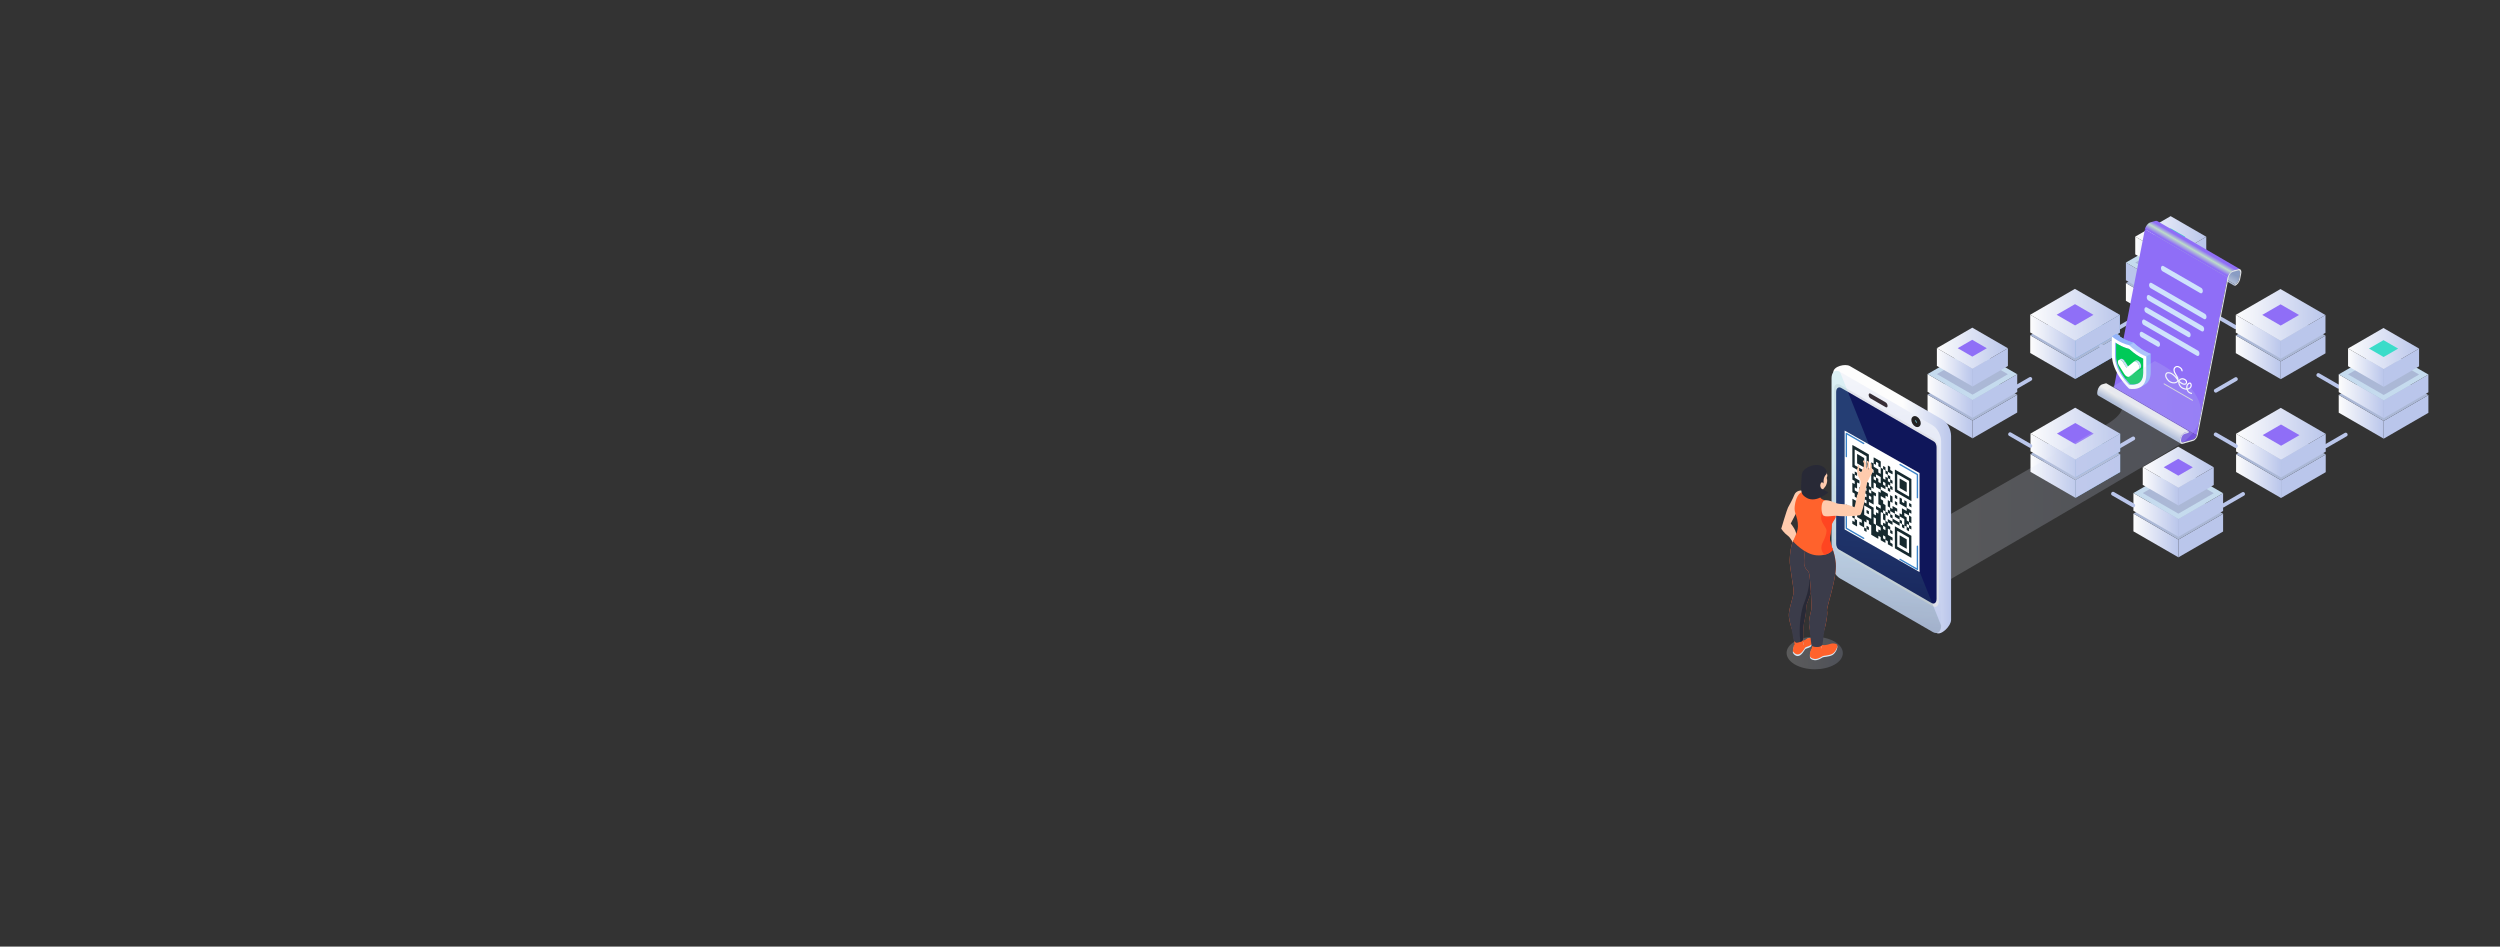 <svg width="1920" height="727" viewBox="0 0 1920 727" fill="none" xmlns="http://www.w3.org/2000/svg">
<rect x="0" y="0" width="1920" height="727" fill="#333333" stroke="none"/>
<g clip-path="url(#clip0_326_24937)">
<path d="M1667.25 250.996L1632.7 231.036V217.396L1667.25 237.357V250.996Z" fill="url(#paint0_linear_326_24937)"/>
<path d="M1667.25 250.995L1701.57 231.152V217.513L1667.25 237.356V250.995Z" fill="url(#paint1_linear_326_24937)"/>
<path d="M1667.25 237.356L1632.7 217.396L1667.03 197.553L1701.57 217.513L1667.25 237.356Z" fill="#ABB8D6"/>
<path d="M1667.25 235.219L1632.7 215.259V201.62L1667.25 221.58V235.219Z" fill="url(#paint2_linear_326_24937)"/>
<path d="M1667.25 235.219L1701.57 215.376V201.736L1667.25 221.58V235.219Z" fill="url(#paint3_linear_326_24937)"/>
<path d="M1667.25 221.58L1632.7 201.62L1667.03 181.776L1701.57 201.736L1667.25 221.58Z" fill="#C5DBEE"/>
<path d="M1667.22 217.448L1639.87 201.646L1667.05 185.921L1694.41 201.737L1667.22 217.448Z" fill="#ABB8D6"/>
<path d="M1667.22 211.166L1639.87 195.351V181.711L1667.22 197.527V211.166Z" fill="url(#paint4_linear_326_24937)"/>
<path d="M1667.22 211.166L1694.41 195.455V181.815L1667.22 197.527V211.166Z" fill="url(#paint5_linear_326_24937)"/>
<path d="M1667.22 197.527L1639.87 181.712L1667.05 166L1694.41 181.815L1667.22 197.527Z" fill="url(#paint6_linear_326_24937)"/>
<path d="M1678.32 181.828L1667.17 188.279L1655.95 181.79L1667.1 175.352L1678.32 181.828Z" fill="#3ADCC9"/>
<path d="M1623.64 346.936C1628.8 343.957 1633.96 340.965 1639.11 337.986C1640.75 337.04 1639.26 334.476 1637.62 335.434C1632.46 338.413 1627.3 341.405 1622.15 344.384C1620.5 345.33 1621.99 347.895 1623.64 346.936Z" fill="url(#paint7_linear_326_24937)"/>
<path d="M1623.42 255.659C1628.58 252.68 1633.74 249.688 1638.89 246.708C1640.53 245.763 1639.04 243.198 1637.4 244.157C1632.24 247.136 1627.08 250.128 1621.93 253.107C1620.28 254.053 1621.77 256.617 1623.42 255.659Z" fill="url(#paint8_linear_326_24937)"/>
<path d="M1700.66 243.6C1705.85 246.605 1711.05 249.597 1716.24 252.602C1717.88 253.56 1719.38 250.996 1717.73 250.05C1712.54 247.045 1707.34 244.053 1702.15 241.048C1700.51 240.089 1699.01 242.654 1700.66 243.6Z" fill="url(#paint9_linear_326_24937)"/>
<path d="M1779.72 289.297C1784.91 292.302 1790.11 295.294 1795.3 298.299C1796.94 299.257 1798.44 296.693 1796.78 295.747C1791.6 292.742 1786.4 289.75 1781.21 286.745C1779.56 285.787 1778.06 288.351 1779.72 289.297Z" fill="url(#paint10_linear_326_24937)"/>
<path d="M1786.81 343.996C1791.97 341.017 1797.13 338.025 1802.28 335.046C1803.92 334.1 1802.44 331.536 1800.79 332.494C1795.63 335.473 1790.47 338.465 1785.32 341.444C1783.68 342.39 1785.17 344.955 1786.81 343.996Z" fill="url(#paint11_linear_326_24937)"/>
<path d="M1707.97 389.576C1713.13 386.597 1718.3 383.605 1723.44 380.626C1725.09 379.68 1723.6 377.116 1721.96 378.074C1716.79 381.053 1711.63 384.045 1706.48 387.025C1704.84 387.97 1706.33 390.535 1707.97 389.576Z" fill="url(#paint12_linear_326_24937)"/>
<path d="M1544.58 301.239C1549.74 298.26 1554.9 295.268 1560.05 292.289C1561.69 291.343 1560.21 288.778 1558.56 289.737C1553.4 292.716 1548.24 295.708 1543.09 298.687C1541.45 299.633 1542.93 302.197 1544.58 301.239Z" fill="url(#paint13_linear_326_24937)"/>
<path d="M1593.74 291.071L1559.21 271.111V257.472L1593.74 277.432V291.071Z" fill="url(#paint14_linear_326_24937)"/>
<path d="M1593.74 291.071L1628.06 271.228V257.588L1593.74 277.432V291.071Z" fill="#5A97CC"/>
<path d="M1593.74 291.071L1628.06 271.228V257.588L1593.74 277.432V291.071Z" fill="url(#paint15_linear_326_24937)"/>
<path d="M1593.74 277.432L1559.21 257.472L1593.53 237.628L1628.06 257.589L1593.74 277.432Z" fill="#ABB8D6"/>
<path d="M1514.9 336.639L1480.37 316.679V303.04L1514.9 323V336.639Z" fill="url(#paint16_linear_326_24937)"/>
<path d="M1514.9 336.639L1549.23 316.808V303.169L1514.9 323V336.639Z" fill="url(#paint17_linear_326_24937)"/>
<path d="M1514.9 322.999L1480.37 303.039L1514.69 283.196L1549.23 303.169L1514.9 322.999Z" fill="#ABB8D6"/>
<path d="M1751.63 291.2L1785.96 271.357V257.718L1751.63 277.561V291.2Z" fill="url(#paint18_linear_326_24937)"/>
<path d="M1751.63 277.561V291.201L1717.09 271.228V257.588L1751.63 277.561Z" fill="url(#paint19_linear_326_24937)"/>
<path d="M1785.96 257.718L1751.63 277.561L1717.09 257.588L1751.41 237.758L1785.96 257.718Z" fill="#ABB8D6"/>
<path d="M1751.84 382.465L1786.16 362.622V348.982L1751.84 368.826V382.465Z" fill="url(#paint20_linear_326_24937)"/>
<path d="M1751.84 368.826V382.465L1717.31 362.505V348.866L1751.84 368.826Z" fill="url(#paint21_linear_326_24937)"/>
<path d="M1786.16 348.983L1751.84 368.826L1717.31 348.866L1751.63 329.022L1786.16 348.983Z" fill="#ABB8D6"/>
<path d="M1593.96 382.336L1628.28 362.505V348.866L1593.96 368.697V382.336Z" fill="#5A97CC"/>
<path d="M1593.96 382.336L1628.28 362.505V348.866L1593.96 368.697V382.336Z" fill="url(#paint22_linear_326_24937)"/>
<path d="M1593.96 368.697V382.336L1559.42 362.376V348.737L1593.96 368.697Z" fill="url(#paint23_linear_326_24937)"/>
<path d="M1628.28 348.866L1593.96 368.697L1559.42 348.737L1593.74 328.893L1628.28 348.866Z" fill="#ABB8D6"/>
<path d="M1593.74 275.295L1559.21 255.335V241.696L1593.74 261.656V275.295Z" fill="url(#paint24_linear_326_24937)"/>
<path d="M1593.74 275.295L1628.06 255.451V241.812L1593.74 261.656V275.295Z" fill="#5A97CC"/>
<path d="M1593.74 275.295L1628.06 255.451V241.812L1593.74 261.656V275.295Z" fill="url(#paint25_linear_326_24937)"/>
<path d="M1593.74 261.656L1559.21 241.696L1593.53 221.852L1628.06 241.812L1593.74 261.656Z" fill="url(#paint26_linear_326_24937)"/>
<path d="M1514.9 320.875L1480.37 300.902V287.263L1514.9 307.223V320.875Z" fill="url(#paint27_linear_326_24937)"/>
<path d="M1514.9 320.875L1549.23 301.032V287.393L1514.9 307.223V320.875Z" fill="url(#paint28_linear_326_24937)"/>
<path d="M1514.9 307.223L1480.37 287.263L1514.69 267.419L1549.23 287.392L1514.9 307.223Z" fill="#C5DBEE"/>
<path d="M1514.89 303.104L1487.53 287.289L1514.72 271.577L1542.07 287.392L1514.89 303.104Z" fill="#ABB8D6"/>
<path d="M1751.63 275.424L1785.96 255.581V241.941L1751.63 261.785V275.424Z" fill="url(#paint29_linear_326_24937)"/>
<path d="M1751.63 261.785V275.424L1717.09 255.451V241.812L1751.63 261.785Z" fill="url(#paint30_linear_326_24937)"/>
<path d="M1785.96 241.942L1751.63 261.785L1717.09 241.812L1751.41 221.981L1785.96 241.942Z" fill="url(#paint31_linear_326_24937)"/>
<path d="M1751.84 366.689L1786.16 346.845V333.206L1751.84 353.05V366.689Z" fill="url(#paint32_linear_326_24937)"/>
<path d="M1751.84 353.05V366.689L1717.31 346.729V333.09L1751.84 353.05Z" fill="url(#paint33_linear_326_24937)"/>
<path d="M1786.16 333.206L1751.84 353.05L1717.31 333.09L1751.63 313.246L1786.16 333.206Z" fill="url(#paint34_linear_326_24937)"/>
<path d="M1830.68 336.898L1796.14 316.925V303.286L1830.68 323.259V336.898Z" fill="url(#paint35_linear_326_24937)"/>
<path d="M1830.68 336.898L1865 317.054V303.415L1830.68 323.259V336.898Z" fill="url(#paint36_linear_326_24937)"/>
<path d="M1830.68 323.259L1796.14 303.286L1830.47 283.455L1865 303.415L1830.68 323.259Z" fill="#ABB8D6"/>
<path d="M1830.68 321.122L1796.14 301.148V287.509L1830.68 307.482V321.122Z" fill="url(#paint37_linear_326_24937)"/>
<path d="M1830.68 321.121L1865 301.278V287.639L1830.68 307.482V321.121Z" fill="url(#paint38_linear_326_24937)"/>
<path d="M1830.68 307.482L1796.14 287.509L1830.47 267.679L1865 287.639L1830.68 307.482Z" fill="#C5DBEE"/>
<path d="M1830.67 303.351L1803.3 287.535L1830.48 271.824L1857.85 287.639L1830.67 303.351Z" fill="#ABB8D6"/>
<path d="M1830.67 297.068L1803.3 281.253V267.614L1830.67 283.429V297.068Z" fill="url(#paint39_linear_326_24937)"/>
<path d="M1830.67 297.068L1857.85 281.344V267.705L1830.67 283.429V297.068Z" fill="url(#paint40_linear_326_24937)"/>
<path d="M1830.67 283.429L1803.3 267.614L1830.48 251.902L1857.85 267.705L1830.67 283.429Z" fill="url(#paint41_linear_326_24937)"/>
<path d="M1841.77 267.731L1830.61 274.181L1819.38 267.692L1830.54 261.241L1841.77 267.731Z" fill="#3ADCC9"/>
<path d="M1673.02 428.033L1638.47 408.073V394.434L1673.02 414.394V428.033Z" fill="url(#paint42_linear_326_24937)"/>
<path d="M1673.02 428.033L1707.34 408.203V394.563L1673.02 414.394V428.033Z" fill="url(#paint43_linear_326_24937)"/>
<path d="M1673.02 414.394L1638.47 394.434L1672.8 374.59L1707.34 394.563L1673.02 414.394Z" fill="#ABB8D6"/>
<path d="M1673.02 412.257L1638.47 392.297V378.658L1673.02 398.618V412.257Z" fill="url(#paint44_linear_326_24937)"/>
<path d="M1673.02 412.257L1707.34 392.426V378.787L1673.02 398.618V412.257Z" fill="url(#paint45_linear_326_24937)"/>
<path d="M1673.02 398.618L1638.47 378.657L1672.8 358.814L1707.34 378.787L1673.02 398.618Z" fill="#C5DBEE"/>
<path d="M1672.99 394.499L1645.63 378.683L1672.82 362.972L1700.17 378.774L1672.99 394.499Z" fill="#ABB8D6"/>
<path d="M1672.99 388.203L1645.63 372.388V358.749L1672.99 374.564V388.203Z" fill="url(#paint46_linear_326_24937)"/>
<path d="M1672.99 388.204L1700.17 372.492V358.853L1672.99 374.565V388.204Z" fill="url(#paint47_linear_326_24937)"/>
<path d="M1672.99 374.564L1645.63 358.749L1672.82 343.038L1700.17 358.853L1672.99 374.564Z" fill="url(#paint48_linear_326_24937)"/>
<path d="M1684.09 358.879L1672.94 365.316L1661.72 358.827L1672.86 352.39L1684.09 358.879Z" fill="#8F6EF7"/>
<path d="M1593.96 366.56L1628.28 346.729V333.09L1593.96 352.92V366.56Z" fill="#5A97CC"/>
<path d="M1593.96 366.56L1628.28 346.729V333.09L1593.96 352.92V366.56Z" fill="url(#paint49_linear_326_24937)"/>
<path d="M1593.96 352.921V366.56L1559.42 346.6V332.96L1593.96 352.921Z" fill="url(#paint50_linear_326_24937)"/>
<path d="M1628.28 333.09L1593.96 352.92L1559.42 332.96L1593.74 313.117L1628.28 333.09Z" fill="url(#paint51_linear_326_24937)"/>
<path d="M1514.89 296.809L1487.53 281.007V267.368L1514.89 283.17V296.809Z" fill="url(#paint52_linear_326_24937)"/>
<path d="M1514.89 296.809L1542.07 281.098V267.458L1514.89 283.17V296.809Z" fill="url(#paint53_linear_326_24937)"/>
<path d="M1514.89 283.17L1487.53 267.368L1514.72 251.643L1542.07 267.458L1514.89 283.17Z" fill="url(#paint54_linear_326_24937)"/>
<path d="M1765.64 241.902L1751.57 250.037L1737.4 241.851L1751.48 233.716L1765.64 241.902Z" fill="#8F6EF7"/>
<path d="M1607.76 241.786L1593.67 249.92L1579.51 241.734L1593.6 233.587L1607.76 241.786Z" fill="#8F6FF7"/>
<path d="M1765.97 334.203L1751.89 342.337L1737.73 334.151L1751.8 326.017L1765.97 334.203Z" fill="#8F6EF7"/>
<path d="M1607.97 333.051L1593.89 341.185L1579.73 332.999L1593.8 324.865L1607.97 333.051Z" fill="#8F6EF7"/>
<path d="M1525.87 267.445L1514.73 273.883L1503.5 267.407L1514.65 260.956L1525.87 267.445Z" fill="#8F6FF7"/>
<path d="M1612.87 267.07C1622.78 272.795 1632.7 278.533 1642.61 284.258C1644.26 285.216 1645.76 282.652 1644.1 281.706C1634.19 275.981 1624.27 270.243 1614.36 264.518C1612.72 263.56 1611.22 266.124 1612.87 267.07Z" fill="url(#paint55_linear_326_24937)"/>
<path d="M1542.99 334.747C1548.17 337.753 1553.37 340.745 1558.56 343.75C1560.22 344.708 1561.71 342.143 1560.05 341.198C1554.86 338.193 1549.66 335.201 1544.47 332.196C1542.82 331.237 1541.33 333.802 1542.99 334.747Z" fill="url(#paint56_linear_326_24937)"/>
<path d="M1702.46 301.356C1707.62 298.376 1712.78 295.384 1717.93 292.405C1719.58 291.46 1718.09 288.895 1716.45 289.854C1711.28 292.833 1706.12 295.825 1700.97 298.804C1699.33 299.749 1700.82 302.314 1702.46 301.356Z" fill="url(#paint57_linear_326_24937)"/>
<path d="M1700.88 334.877C1706.07 337.882 1711.27 340.874 1716.46 343.879C1718.1 344.838 1719.6 342.273 1717.95 341.328C1712.76 338.323 1707.56 335.331 1702.37 332.326C1700.73 331.367 1699.23 333.932 1700.88 334.877Z" fill="url(#paint58_linear_326_24937)"/>
<path d="M1622.04 380.445C1627.23 383.45 1632.43 386.442 1637.62 389.447C1639.26 390.405 1640.76 387.841 1639.11 386.895C1633.92 383.89 1628.72 380.898 1623.53 377.893C1621.89 376.935 1620.39 379.499 1622.04 380.445Z" fill="url(#paint59_linear_326_24937)"/>
<path d="M1623.55 297.405C1623.27 298.817 1622.16 300.216 1621.06 300.527L1613.07 302.781C1612.69 302.884 1612.38 302.845 1612.12 302.703L1675.62 339.644C1675.86 339.786 1676.19 339.825 1676.56 339.722L1684.56 337.468C1685.66 337.157 1686.76 335.758 1687.04 334.346L1623.55 297.405Z" fill="#7554DF"/>
<path d="M1617.54 294.322L1614.55 295.164C1612.98 295.605 1611.38 297.625 1610.98 299.659L1610.72 301.006C1610.47 302.353 1610.79 303.376 1611.49 303.791L1674.98 340.732C1674.27 340.317 1673.95 339.294 1674.21 337.947L1674.46 336.6C1674.87 334.553 1676.47 332.546 1678.04 332.105L1681.02 331.263L1617.53 294.322H1617.54Z" fill="url(#paint60_linear_326_24937)"/>
<path d="M1716.24 219.611L1652.74 182.657L1652.96 181.53L1716.46 218.471L1716.24 219.611Z" fill="#ACBAD5"/>
<path d="M1719.74 207.863L1656.25 170.922C1656.87 171.285 1657.16 172.178 1656.92 173.37L1656.09 177.58C1655.75 179.367 1654.34 181.142 1652.96 181.53L1716.46 218.471C1717.84 218.083 1719.24 216.308 1719.59 214.521L1720.42 210.311C1720.65 209.132 1720.37 208.226 1719.74 207.863Z" fill="url(#paint61_linear_326_24937)"/>
<path d="M1687.04 334.346L1623.54 297.405L1647.3 176.077L1710.79 213.018L1687.04 334.346Z" fill="#8F6EF7"/>
<path d="M1718.77 206.632C1720.64 206.114 1721.76 207.656 1721.28 210.065L1720.46 214.275C1719.99 216.684 1718.09 219.08 1716.23 219.598L1716.45 218.471C1717.83 218.083 1719.23 216.308 1719.58 214.521L1720.4 210.311C1720.75 208.524 1719.91 207.384 1718.54 207.772L1714.79 208.834C1713.41 209.223 1712.01 210.998 1711.66 212.785L1687.89 334.113C1687.49 336.146 1685.89 338.167 1684.32 338.607L1676.33 340.861C1674.75 341.302 1673.81 340.006 1674.21 337.973L1674.47 336.626C1674.87 334.579 1676.47 332.572 1678.04 332.131L1681.02 331.289L1680.8 332.416L1677.82 333.258C1676.72 333.569 1675.6 334.968 1675.33 336.38L1675.07 337.727C1674.8 339.139 1675.46 340.045 1676.55 339.734L1684.54 337.481C1685.64 337.17 1686.74 335.771 1687.03 334.359L1710.79 213.031C1711.26 210.622 1713.16 208.226 1715.02 207.708L1718.77 206.645V206.632Z" fill="#DFE2E9"/>
<path d="M1656.88 169.821C1656.46 169.575 1655.91 169.51 1655.28 169.692L1651.53 170.754C1649.66 171.272 1647.78 173.668 1647.3 176.077L1710.79 213.018C1711.26 210.609 1713.16 208.213 1715.02 207.695L1718.77 206.633C1719.41 206.451 1719.95 206.516 1720.38 206.762L1656.88 169.821Z" fill="url(#paint62_linear_326_24937)"/>
<path d="M1689.83 225.116L1660.78 208.304C1659.95 207.825 1659.46 206.542 1659.66 205.441C1659.87 204.34 1660.71 203.835 1661.54 204.314L1690.6 221.127C1691.42 221.606 1691.92 222.889 1691.71 223.989C1691.5 225.09 1690.66 225.596 1689.83 225.116Z" fill="#CFE3FC"/>
<path d="M1692.67 245.025L1651.66 221.295C1650.83 220.816 1650.34 219.534 1650.54 218.433C1650.75 217.332 1651.59 216.827 1652.42 217.306L1693.43 241.035C1694.26 241.515 1694.75 242.797 1694.54 243.898C1694.34 244.999 1693.5 245.504 1692.67 245.025Z" fill="#CFE3FC"/>
<path d="M1690.87 254.428L1649.86 230.699C1649.03 230.22 1648.54 228.937 1648.75 227.836C1648.95 226.735 1649.79 226.23 1650.62 226.709L1691.63 250.439C1692.46 250.918 1692.95 252.2 1692.74 253.301C1692.54 254.402 1691.7 254.907 1690.87 254.428Z" fill="#CFE3FC"/>
<path d="M1680.49 258.884L1648.05 240.103C1647.22 239.623 1646.73 238.341 1646.93 237.24C1647.14 236.139 1647.98 235.634 1648.81 236.113L1681.26 254.895C1682.08 255.374 1682.58 256.656 1682.37 257.757C1682.16 258.858 1681.32 259.363 1680.49 258.884Z" fill="#CFE3FC"/>
<path d="M1687.26 273.248L1646.25 249.519C1645.42 249.04 1644.93 247.758 1645.14 246.657C1645.34 245.556 1646.18 245.05 1647.01 245.53L1688.02 269.259C1688.85 269.738 1689.34 271.021 1689.13 272.122C1688.93 273.223 1688.09 273.728 1687.26 273.248Z" fill="#CFE3FC"/>
<path d="M1683.78 307.832L1661.93 295.19C1661.77 295.1 1661.67 294.854 1661.71 294.633C1661.75 294.413 1661.92 294.323 1662.07 294.413L1683.92 307.055C1684.08 307.146 1684.18 307.392 1684.14 307.612C1684.1 307.832 1683.93 307.923 1683.78 307.832Z" fill="#DBDBDB"/>
<path d="M1656.99 266.189L1644.45 258.936C1643.62 258.456 1643.13 257.174 1643.34 256.073C1643.55 254.972 1644.39 254.467 1645.21 254.946L1657.75 262.2C1658.58 262.679 1659.07 263.961 1658.86 265.062C1658.66 266.163 1657.81 266.668 1656.99 266.189Z" fill="#CFE3FC"/>
<path d="M1683.38 302.69C1681.28 302.353 1679.94 301.252 1679.29 299.335C1679.02 299.335 1678.81 299.309 1678.71 299.296C1676.55 299.011 1674.93 298.118 1673.91 296.615C1673.07 295.385 1672.69 293.999 1672.9 292.872C1672.9 292.872 1672.87 292.859 1672.87 292.846C1672.59 293.442 1672.06 293.882 1671.3 294.18C1669.42 294.892 1667.17 294.439 1665.41 292.975C1664.54 292.25 1663.8 291.279 1663.25 290.165C1662.65 288.973 1662.69 287.561 1663.33 286.642C1663.93 285.761 1665.05 285.8 1665.41 285.787C1667.36 285.813 1668.99 287.082 1670.45 288.442C1670.98 288.934 1671.39 289.439 1671.77 289.97C1671.59 289.543 1671.33 289.077 1671.04 288.571L1670.82 288.222C1670.08 287.043 1669.33 285.826 1669.21 284.465C1669.03 282.432 1670.43 281.188 1671.83 281.046C1672.61 280.955 1673.21 281.188 1673.87 281.551C1674.43 281.862 1675.06 282.238 1675.56 282.872C1676.06 283.494 1676.43 284.465 1676.19 285.256L1675.31 284.984C1675.42 284.595 1675.23 283.934 1674.84 283.442C1674.44 282.937 1673.92 282.639 1673.43 282.354C1672.81 282.004 1672.39 281.901 1671.92 281.953C1670.96 282.056 1670 282.937 1670.13 284.375C1670.22 285.515 1670.92 286.642 1671.59 287.717L1671.81 288.066C1672.71 289.53 1673.15 290.735 1673.11 291.732C1673.16 291.784 1673.2 291.849 1673.25 291.9C1673.46 291.564 1673.73 291.292 1674.08 291.084C1674.46 290.851 1674.9 290.618 1675.4 290.501C1676.33 290.294 1677.62 290.644 1678.54 291.33C1679.2 291.823 1679.63 292.535 1679.7 293.26C1679.77 293.856 1679.6 294.439 1679.21 294.892C1678.46 295.773 1676.65 296.045 1674.01 293.908C1673.92 293.83 1673.83 293.766 1673.74 293.688C1673.78 294.439 1674.1 295.294 1674.65 296.084C1675.53 297.366 1676.88 298.118 1678.8 298.364C1678.84 298.364 1678.91 298.377 1679.03 298.39C1678.85 297.276 1679.02 296.162 1679.51 295.333C1679.77 294.879 1680.74 293.61 1681.86 293.74C1682.27 293.778 1682.8 294.025 1683.12 294.944C1683.44 295.89 1683.2 297.03 1682.8 297.612C1682.08 298.662 1681.08 299.076 1680.22 299.232C1680.62 300.307 1681.42 301.434 1683.51 301.77L1683.37 302.677L1683.38 302.69ZM1681.75 294.659C1681.3 294.659 1680.6 295.333 1680.33 295.812C1679.92 296.486 1679.81 297.418 1679.98 298.351C1680.66 298.234 1681.49 297.923 1682.05 297.107C1682.32 296.719 1682.47 295.864 1682.27 295.255C1682.18 294.996 1682.02 294.685 1681.79 294.659C1681.77 294.659 1681.76 294.659 1681.75 294.659ZM1673.93 292.613C1674.14 292.807 1674.36 293.001 1674.61 293.209C1676.59 294.815 1678.04 294.905 1678.53 294.322C1678.75 294.063 1678.84 293.74 1678.8 293.39C1678.75 292.911 1678.45 292.444 1677.98 292.095C1677.28 291.564 1676.25 291.279 1675.59 291.421C1675.23 291.499 1674.88 291.693 1674.56 291.887C1674.27 292.056 1674.06 292.302 1673.92 292.613H1673.93ZM1665.33 286.706C1664.68 286.706 1664.3 286.849 1664.08 287.173C1663.64 287.807 1663.64 288.869 1664.08 289.75C1664.57 290.735 1665.25 291.628 1666 292.263C1667.5 293.519 1669.41 293.921 1670.97 293.325C1671.63 293.079 1672.01 292.703 1672.15 292.172C1672.15 292.133 1672.17 292.082 1672.17 292.043C1671.88 291.667 1671.62 291.317 1671.37 290.968C1670.91 290.307 1670.45 289.685 1669.83 289.116C1668.5 287.885 1667.04 286.732 1665.4 286.706H1665.33Z" fill="white"/>
<path d="M1621.9 258.456L1625.3 256.487C1631.73 261.383 1635.64 262.368 1638.53 263.145C1641.41 265.697 1645.32 269.246 1651.75 271.771V285.734C1651.75 291.369 1649.52 294.193 1646.91 295.579L1643.52 297.547L1643.71 296.628C1640.96 297.081 1638.54 296.537 1638.54 296.537C1638.54 296.537 1625.32 284.206 1625.32 270.463V262.251L1621.91 258.456H1621.9Z" fill="#94B4FA"/>
<path d="M1651.75 271.784L1648.34 273.753L1641.06 271.759L1635.11 265.114L1638.51 263.145C1641.4 265.697 1645.3 269.246 1651.73 271.772L1651.75 271.784Z" fill="#ACC5FB"/>
<path d="M1622.28 258.236L1625.3 256.487C1631.73 261.383 1635.64 262.368 1638.53 263.145L1635.12 265.114H1627.84L1621.89 258.456L1622.26 258.249L1622.28 258.236Z" fill="#94B4FA"/>
<path d="M1635.12 265.114C1638.01 267.665 1641.91 271.214 1648.34 273.74V287.703C1648.34 301.446 1635.12 298.493 1635.12 298.493C1635.12 298.493 1621.9 286.162 1621.9 272.419V258.456C1628.33 263.352 1632.24 264.337 1635.12 265.114Z" fill="white"/>
<path d="M1635.12 295.579C1636.18 295.708 1638.28 295.851 1640.34 295.216C1644.06 294.089 1645.95 291.097 1645.95 286.317V275.45C1645.07 275.023 1644.22 274.569 1643.38 274.09C1639.81 272.031 1637.13 269.725 1635.12 267.95C1633.12 267.406 1630.44 266.616 1626.87 264.544C1626.03 264.065 1625.17 263.521 1624.29 262.925V273.792C1624.29 278.572 1626.18 283.753 1629.91 289.18C1631.97 292.185 1634.06 294.465 1635.12 295.566V295.579Z" fill="#94B4FA"/>
<path d="M1635.98 295.086C1634.92 293.998 1632.82 291.706 1630.76 288.701C1627.04 283.26 1625.15 278.079 1625.15 273.313V263.495C1625.73 263.87 1626.31 264.22 1626.87 264.557C1630.44 266.629 1633.12 267.419 1635.12 267.963C1637.13 269.738 1639.81 272.043 1643.38 274.103C1644.22 274.582 1645.07 275.048 1645.95 275.463V286.33C1645.95 290.074 1644.79 292.716 1642.5 294.231C1642.08 294.426 1641.66 294.594 1641.19 294.737C1639.13 295.358 1637.04 295.229 1635.98 295.099V295.086Z" fill="#00CA58"/>
<path d="M1636.68 288.454L1635.3 289.258C1635.3 289.258 1635.42 289.18 1635.48 289.141L1636.86 288.338C1636.86 288.338 1636.74 288.429 1636.68 288.454Z" fill="#BEB7C8"/>
<path d="M1627.23 276.486L1628.6 275.683C1629.07 275.411 1629.69 275.489 1630.31 275.852C1630.88 276.188 1631.46 276.745 1631.91 277.484L1630.54 278.287C1630.08 277.548 1629.51 276.978 1628.94 276.655C1628.32 276.292 1627.7 276.214 1627.23 276.486Z" fill="#CBDCF9"/>
<path d="M1630.56 278.3L1631.93 277.497L1634.46 281.59L1633.09 282.393L1630.56 278.3Z" fill="#CBDCF9"/>
<path d="M1642.46 283.442L1643.83 282.639L1636.84 288.338L1635.47 289.141L1642.46 283.442Z" fill="#CBDCF9"/>
<path d="M1638.9 277.665L1640.27 276.862C1640.74 276.59 1641.36 276.668 1641.99 277.03L1640.62 277.833C1640 277.471 1639.37 277.393 1638.9 277.665Z" fill="#CBDCF9"/>
<path d="M1640.62 277.833L1641.99 277.03C1642.54 277.341 1643.07 277.859 1643.52 278.546C1644.54 280.113 1644.68 281.952 1643.83 282.639L1642.46 283.442C1643.31 282.755 1643.17 280.929 1642.15 279.349C1641.69 278.662 1641.16 278.144 1640.62 277.833Z" fill="#CBDCF9"/>
<path d="M1640.62 277.834C1641.16 278.144 1641.69 278.662 1642.15 279.349C1643.17 280.916 1643.31 282.756 1642.46 283.442L1635.47 289.141C1634.9 289.608 1634.09 289.53 1633.27 289.063C1632.6 288.675 1631.93 288.014 1631.38 287.134L1627.32 280.567C1626.34 278.973 1626.26 277.173 1627.15 276.551C1627.63 276.214 1628.29 276.292 1628.95 276.668C1629.52 277.005 1630.1 277.562 1630.56 278.3L1633.09 282.393L1638.76 277.769C1639.24 277.38 1639.92 277.432 1640.62 277.834Z" fill="white"/>
<path opacity="0.2" d="M1654.88 277.276L1618.34 299.49C1633.84 307.223 1634.55 316.07 1617.37 326.302L1421.25 438.939C1403.68 451.671 1461.06 455.998 1459.09 467.5C1459.09 467.5 1677.94 340.408 1678.27 338.426C1715.67 306.226 1654.89 277.276 1654.89 277.276H1654.88Z" fill="url(#paint63_linear_326_24937)"/>
<path opacity="0.2" d="M1409.01 510.373C1400.6 515.23 1386.94 515.205 1378.48 510.321C1370.02 505.438 1369.98 497.524 1378.39 492.667C1386.8 487.81 1400.46 487.836 1408.92 492.719C1417.38 497.602 1417.42 505.516 1409.01 510.373Z" fill="url(#paint64_linear_326_24937)"/>
<path d="M1498.43 334.67V473.834V476.088C1498.43 480.828 1490.84 488.185 1487.28 486.139L1420.71 439.742C1417.15 437.696 1414.28 432.178 1414.28 427.437L1407.95 286.007C1407.95 281.266 1417.16 279.09 1420.71 281.137L1428.34 285.553L1491.99 322.339C1495.53 324.399 1498.42 329.903 1498.42 334.644L1498.43 334.67Z" fill="url(#paint65_linear_326_24937)"/>
<path d="M1490.8 339.074V478.238V480.491C1490.8 485.232 1487.93 487.408 1484.37 485.362L1413.08 444.146C1409.53 442.1 1406.66 436.582 1406.66 431.841V290.411C1406.66 285.67 1409.54 283.494 1413.08 285.54L1420.72 289.957L1484.37 326.743C1487.91 328.802 1490.8 334.307 1490.8 339.048V339.074Z" fill="url(#paint66_linear_326_24937)"/>
<path d="M1408.49 415.43V299.089C1408.49 295.605 1410.6 294.012 1413.21 295.514L1484.24 336.561C1486.85 338.064 1488.96 342.118 1488.96 345.589V461.93C1488.96 465.415 1486.85 467.008 1484.24 465.505L1413.21 424.458C1410.6 422.956 1408.49 418.902 1408.49 415.43Z" fill="#E0E2EA"/>
<path d="M1485.87 463.252C1485.16 463.666 1484.28 463.614 1483.4 463.096L1412.37 422.049C1412.02 421.855 1411.39 421.401 1410.96 420.663C1410.6 420.028 1410.17 418.785 1410.17 417.373V301.032C1410.17 299.491 1410.69 298.312 1411.58 297.794C1412.3 297.379 1413.18 297.431 1414.05 297.949L1485.08 338.996C1485.43 339.191 1486.06 339.644 1486.49 340.382C1486.85 341.017 1487.28 342.26 1487.28 343.672V460.013C1487.28 461.555 1486.76 462.746 1485.87 463.252Z" fill="#0F165A"/>
<path style="mix-blend-mode:lighten" opacity="0.2" d="M1490.8 480.505C1490.8 485.245 1487.93 487.421 1484.37 485.375L1413.08 444.159C1409.53 442.113 1406.66 436.595 1406.66 431.854V290.424C1406.66 285.683 1409.54 283.507 1413.08 285.554L1490.8 480.492V480.505Z" fill="url(#paint67_linear_326_24937)"/>
<path d="M1448.29 312.741L1436.49 305.928C1435.74 305.488 1435.12 304.322 1435.12 303.312C1435.12 302.301 1435.72 301.848 1436.49 302.275L1448.29 309.088C1449.04 309.529 1449.66 310.695 1449.66 311.705C1449.66 312.715 1449.05 313.169 1448.29 312.741Z" fill="#372E36"/>
<path d="M1473.73 325.046C1473.73 326.445 1472.75 327.002 1471.53 326.302C1470.32 325.603 1469.33 323.906 1469.33 322.507C1469.33 321.108 1470.32 320.551 1471.53 321.251C1472.75 321.95 1473.73 323.647 1473.73 325.046Z" fill="#64B2C0"/>
<path d="M1472.52 328.012C1471.97 328.012 1471.39 327.844 1470.82 327.52C1469.17 326.562 1467.92 324.411 1467.92 322.507C1467.92 321.329 1468.42 320.37 1469.27 319.878C1470.12 319.386 1471.2 319.438 1472.23 320.033C1473.89 320.992 1475.13 323.142 1475.13 325.046C1475.13 326.225 1474.64 327.183 1473.79 327.675C1473.4 327.896 1472.97 328.012 1472.52 328.012ZM1470.73 322.417C1470.73 323.401 1471.44 324.632 1472.23 325.085C1472.32 324.152 1471.61 322.922 1470.84 322.468C1470.8 322.443 1470.77 322.43 1470.75 322.417H1470.73Z" fill="#222121"/>
<path d="M1416.68 330.693V406.596L1474.19 439.315V363.308L1416.68 330.693Z" fill="white"/>
<path d="M1472.57 382.75C1472.86 382.75 1473.1 382.517 1473.1 382.219V364.448C1473.1 364.254 1473 364.086 1472.84 363.995L1459.49 356.275C1459.25 356.133 1458.92 356.21 1458.77 356.469C1458.62 356.716 1458.7 357.039 1458.96 357.195L1472.04 364.759V382.232C1472.04 382.517 1472.27 382.763 1472.57 382.763V382.75Z" fill="#3A83C9"/>
<path d="M1472.57 437.799C1472.66 437.799 1472.75 437.773 1472.83 437.734C1473 437.644 1473.09 437.463 1473.09 437.281V419.51C1473.09 419.225 1472.85 418.979 1472.56 418.979C1472.26 418.979 1472.03 419.212 1472.03 419.51V436.374L1459.48 429.121C1459.23 428.978 1458.91 429.056 1458.75 429.315C1458.61 429.561 1458.69 429.885 1458.95 430.041L1472.3 437.747C1472.38 437.799 1472.47 437.812 1472.56 437.812L1472.57 437.799Z" fill="#3A83C9"/>
<path d="M1417.98 351.198C1418.26 351.198 1418.51 350.965 1418.51 350.667V333.802L1431.05 341.056C1431.3 341.198 1431.62 341.121 1431.78 340.862C1431.92 340.615 1431.84 340.292 1431.59 340.136L1418.25 332.429C1418.08 332.339 1417.88 332.339 1417.72 332.429C1417.55 332.52 1417.46 332.701 1417.46 332.883V350.667C1417.46 350.952 1417.69 351.198 1417.99 351.198H1417.98Z" fill="#3A83C9"/>
<path d="M1431.31 413.953C1431.5 413.953 1431.68 413.863 1431.77 413.694C1431.91 413.448 1431.83 413.124 1431.57 412.969L1418.49 405.405V387.931C1418.49 387.646 1418.26 387.4 1417.96 387.4C1417.67 387.4 1417.43 387.634 1417.43 387.931V405.716C1417.43 405.91 1417.54 406.078 1417.69 406.169L1431.03 413.876C1431.11 413.928 1431.2 413.94 1431.29 413.94L1431.31 413.953Z" fill="#3A83C9"/>
<path d="M1451.64 373.023C1451.64 373.023 1451.64 373.023 1451.64 373.01V373.023ZM1426.22 396.597C1426.22 396.934 1426.34 397.175 1426.59 397.322C1427.69 397.97 1428.76 398.553 1429.86 399.239C1429.86 399.991 1429.86 400.716 1429.86 401.415C1429.86 401.48 1429.72 401.532 1429.66 401.493C1427.65 400.496 1428.12 399.913 1428.04 402.594C1428.04 402.892 1428.09 403.034 1428.34 403.177C1429.31 403.721 1430.28 404.291 1431.24 404.848C1431.75 405.159 1431.68 405.042 1431.68 405.716C1431.68 406.298 1431.68 406.868 1431.68 407.49C1432.28 407.84 1432.87 408.177 1433.49 408.539V406.156C1434 406.454 1434.5 406.713 1434.97 407.024C1435.23 407.192 1435.31 407.114 1435.3 406.778C1435.27 406.221 1435.3 405.677 1435.3 405.146C1435.3 404.9 1435.26 404.757 1435.05 404.641C1434.61 404.407 1434.16 404.148 1433.72 403.876C1433.53 403.76 1433.49 403.837 1433.49 404.071C1433.49 404.666 1433.49 405.249 1433.49 405.845C1433.49 406.078 1433.44 406.13 1433.25 406.026C1432.79 405.754 1432.34 405.482 1431.87 405.223C1431.75 405.159 1431.66 405.094 1431.66 404.887C1431.66 403.371 1431.66 401.856 1431.66 400.275C1432.21 400.599 1432.72 400.884 1433.27 401.208C1433.42 401.312 1433.49 401.26 1433.49 401.04C1433.49 400.418 1433.49 399.809 1433.49 399.187C1433.49 398.967 1433.53 398.89 1433.71 399.006C1434.16 399.278 1434.61 399.537 1435.07 399.796C1435.23 399.887 1435.3 400.003 1435.3 400.237C1435.3 400.819 1435.3 401.428 1435.3 402.011C1435.3 402.309 1435.38 402.439 1435.58 402.555C1436 402.775 1436.4 403.047 1436.81 403.255C1437.07 403.384 1437.12 403.552 1437.12 403.863C1437.12 406.13 1437.12 408.397 1437.12 410.676C1438.84 411.726 1440.54 412.645 1442.26 413.681C1442.52 413.824 1442.59 413.798 1442.58 413.435C1442.56 412.878 1442.58 412.347 1442.58 411.79C1442.58 411.544 1442.62 411.454 1442.83 411.57C1443.27 411.842 1443.69 412.088 1444.13 412.321C1444.33 412.425 1444.39 412.568 1444.39 412.827C1444.39 413.409 1444.39 414.018 1444.39 414.601C1444.39 414.808 1444.44 414.925 1444.61 415.016C1445.67 415.624 1446.75 416.233 1447.81 416.868C1447.99 416.971 1448.03 416.894 1448.03 416.674C1448.03 416.078 1448.03 415.495 1448.03 414.899C1448.03 414.653 1448.08 414.588 1448.27 414.705C1448.71 414.977 1449.17 415.236 1449.61 415.469C1449.83 415.586 1449.88 415.728 1449.88 416C1449.88 416.661 1449.88 417.321 1449.88 418.008C1451.09 418.707 1452.28 419.394 1453.5 420.106C1453.5 419.368 1453.5 418.642 1453.5 417.917C1453.5 417.839 1453.36 417.645 1453.28 417.593C1452.84 417.321 1452.39 417.062 1451.95 416.816C1451.75 416.712 1451.68 416.583 1451.69 416.324C1451.7 415.754 1451.7 415.171 1451.69 414.588C1451.69 414.316 1451.75 414.277 1451.95 414.394C1452.39 414.666 1452.81 414.886 1453.25 415.158C1453.45 415.275 1453.51 415.223 1453.51 414.951C1453.51 414.277 1453.51 413.604 1453.51 412.904C1452.4 412.205 1451.3 411.609 1450.19 410.961C1449.94 410.819 1449.88 410.676 1449.88 410.353C1449.88 408.993 1449.88 407.633 1449.88 406.26C1449.88 405.988 1449.93 405.923 1450.15 406.052C1450.67 406.363 1451.18 406.635 1451.72 406.933C1451.72 406.286 1451.69 405.625 1451.72 404.99C1451.72 404.653 1451.66 404.472 1451.38 404.33C1450.98 404.135 1450.58 403.863 1450.19 403.656C1449.98 403.54 1449.89 403.423 1449.89 403.125C1449.9 402.452 1449.89 401.765 1449.89 401.079C1449.37 400.781 1448.84 400.457 1448.33 400.172C1448.12 400.055 1448.05 399.939 1448.05 399.654C1448.08 398.177 1448.02 396.636 1448.09 395.185C1448.62 395.496 1449.14 395.781 1449.66 396.092C1449.84 396.208 1449.9 396.157 1449.9 395.91C1449.9 395.211 1449.9 394.524 1449.9 393.825C1449.31 393.475 1448.71 393.139 1448.09 392.776C1448.05 391.234 1448.09 389.771 1448.08 388.255C1448.08 387.983 1448.02 387.841 1447.81 387.737C1447.39 387.517 1446.99 387.245 1446.58 387.038C1446.31 386.895 1446.24 386.727 1446.26 386.403C1446.27 385.859 1446.26 385.289 1446.26 384.732C1446.26 384.499 1446.2 384.383 1446.02 384.292C1445.58 384.059 1445.16 383.787 1444.72 383.541C1444.52 383.437 1444.43 383.307 1444.43 383.022C1444.44 382.466 1444.44 381.896 1444.43 381.313C1444.43 381.015 1444.51 380.989 1444.72 381.118C1445.74 381.714 1446.76 382.297 1447.78 382.893C1448 383.022 1448.08 382.997 1448.07 382.686C1448.05 382.103 1448.07 381.546 1448.07 380.976C1448.07 380.665 1448.14 380.639 1448.36 380.769C1448.87 381.08 1449.37 381.352 1449.9 381.662C1449.9 380.885 1449.9 380.16 1449.9 379.422C1449.9 379.176 1449.75 379.15 1449.65 379.098C1447.91 378.088 1446.19 377.103 1444.46 376.093C1444.46 375.316 1444.46 374.577 1444.46 373.865C1444.46 373.8 1444.63 373.787 1444.72 373.839C1445.83 374.474 1446.93 375.108 1448.04 375.756C1448.09 374.979 1448.03 374.163 1448.02 373.347C1448.65 373.697 1449.27 374.046 1449.9 374.409C1449.9 373.709 1449.9 373.023 1449.9 372.324C1449.9 372.052 1449.97 372.013 1450.16 372.142C1450.68 372.453 1451.2 372.738 1451.72 373.049C1451.72 372.246 1451.72 371.443 1451.72 370.64C1451.12 370.29 1450.52 369.953 1449.9 369.591V367.181C1450.51 367.531 1451.11 367.868 1451.72 368.218C1451.72 367.518 1451.72 366.819 1451.72 366.132C1451.72 365.86 1451.65 365.718 1451.44 365.614C1450.94 365.342 1450.43 365.031 1449.9 364.733C1449.9 363.956 1449.9 363.231 1449.9 362.505C1449.9 362.441 1450.07 362.428 1450.15 362.48C1451.15 363.036 1452.14 363.619 1453.13 364.189C1453.38 364.336 1453.51 364.245 1453.51 363.917C1453.51 363.386 1453.51 362.842 1453.51 362.324C1453.51 362.078 1453.45 361.948 1453.27 361.858C1452.83 361.612 1452.37 361.34 1451.94 361.094C1451.75 360.99 1451.69 360.873 1451.69 360.627C1451.69 360.031 1451.69 359.423 1451.69 358.814C1451.69 358.723 1451.61 358.503 1451.56 358.477C1451.02 358.14 1450.46 357.829 1449.88 357.493V362.324C1449.3 361.987 1448.75 361.676 1448.2 361.34C1448.14 361.301 1448.05 361.068 1448.05 360.964C1448.04 360.368 1448.04 359.772 1448.05 359.19C1448.05 358.918 1447.99 358.801 1447.8 358.697C1447.37 358.464 1446.94 358.231 1446.51 357.959C1446.28 357.817 1446.23 357.907 1446.23 358.192C1446.23 358.762 1446.23 359.332 1446.23 359.902C1446.23 360.148 1446.17 360.2 1445.98 360.083C1445.57 359.824 1445.14 359.578 1444.73 359.358C1444.48 359.228 1444.41 359.086 1444.41 358.762C1444.42 357.428 1444.41 356.081 1444.41 354.747C1444.41 354.423 1444.33 354.28 1444.1 354.151C1442.48 353.231 1440.86 352.299 1439.26 351.353C1439 351.211 1438.95 351.288 1438.95 351.599C1438.95 352.933 1438.95 354.255 1438.95 355.589C1438.95 355.977 1438.86 355.99 1438.6 355.835C1438.2 355.576 1437.78 355.368 1437.37 355.122C1437.17 354.993 1437.11 355.071 1437.11 355.33C1437.11 356.729 1437.11 358.127 1437.11 359.526C1437.11 359.772 1437.16 359.889 1437.36 359.993C1437.87 360.278 1438.38 360.575 1438.91 360.886V363.308C1438.48 363.062 1438.05 362.816 1437.64 362.57C1437.29 362.372 1437.11 362.501 1437.11 362.959C1437.11 366.754 1437.11 370.562 1437.11 374.357C1436.57 374.046 1436.04 373.735 1435.49 373.437C1435.34 373.347 1435.3 373.23 1435.3 373.049C1435.3 372.453 1435.3 371.831 1435.3 371.236C1435.3 371.002 1435.26 370.873 1435.07 370.769C1434.63 370.536 1434.17 370.277 1433.73 370.005C1433.55 369.888 1433.49 369.927 1433.49 370.186C1433.49 370.782 1433.49 371.365 1433.49 371.974C1433.49 372.22 1433.44 372.285 1433.25 372.168C1432.81 371.896 1432.36 371.663 1431.92 371.391C1431.74 371.287 1431.66 371.287 1431.66 371.559C1431.66 372.259 1431.66 372.958 1431.66 373.697C1432.15 373.982 1432.63 374.254 1433.1 374.526C1433.36 374.672 1433.49 374.91 1433.49 375.238C1433.49 375.769 1433.49 376.3 1433.49 376.844C1433.49 377.103 1433.42 377.142 1433.24 377.025C1432.72 376.702 1432.21 376.43 1431.69 376.119V378.541C1432.17 378.813 1432.63 379.085 1433.11 379.357C1433.36 379.504 1433.49 379.745 1433.49 380.082C1433.49 380.574 1433.49 381.054 1433.49 381.546C1433.49 381.848 1433.37 381.934 1433.14 381.805C1432.65 381.52 1432.18 381.235 1431.68 380.976V383.398C1431.08 383.061 1430.5 382.712 1429.86 382.349C1429.86 382.971 1429.86 383.554 1429.86 384.136C1429.86 384.849 1429.94 384.797 1429.4 384.486C1428.96 384.24 1428.52 383.981 1428.04 383.696V395.781C1427.43 395.431 1426.85 395.094 1426.23 394.732C1426.23 394.019 1426.23 393.32 1426.23 392.62C1426.23 392.413 1426.16 392.297 1426.01 392.206C1425.57 391.96 1425.12 391.688 1424.68 391.442C1424.48 391.338 1424.41 391.222 1424.42 390.95C1424.42 390.38 1424.43 389.797 1424.42 389.214C1424.42 388.916 1424.5 388.903 1424.7 389.02C1425.14 389.292 1425.57 389.525 1426.01 389.784C1426.19 389.887 1426.24 389.836 1426.24 389.615C1426.24 388.204 1426.24 386.792 1426.24 385.38C1426.24 385.211 1426.24 385.069 1426.06 384.978C1424.95 384.344 1423.82 383.696 1422.71 383.048C1422.7 383.048 1422.67 383.048 1422.65 383.048V392.672C1423.84 393.359 1425.01 394.045 1426.23 394.745C1426.27 395.431 1426.24 396.027 1426.26 396.688L1426.22 396.597ZM1448.02 366.093C1447.99 366.793 1448 367.466 1448.02 368.179C1448.02 368.425 1447.95 368.477 1447.77 368.36C1447.33 368.088 1446.88 367.829 1446.44 367.596C1446.27 367.505 1446.2 367.389 1446.2 367.155C1446.2 364.928 1446.2 362.7 1446.2 360.472C1446.2 360.265 1446.26 360.2 1446.42 360.303C1446.89 360.575 1447.34 360.847 1447.81 361.107C1447.98 361.197 1448.03 361.327 1448.02 361.521C1448.02 362.207 1448.04 362.933 1448.05 363.632C1448.66 363.995 1449.23 364.371 1449.84 364.707C1449.84 365.562 1449.84 366.365 1449.84 367.155C1449.24 366.806 1448.64 366.469 1448.03 366.106L1448.02 366.093ZM1446.19 371.935C1446.2 371.365 1446.19 370.782 1446.19 370.199C1446.19 369.966 1446.24 369.888 1446.44 370.005C1446.89 370.277 1447.34 370.536 1447.8 370.782C1447.98 370.886 1448.02 371.002 1448.02 371.223C1448.02 371.831 1448.02 372.453 1448.02 373.062C1448.02 373.153 1447.98 373.23 1447.96 373.321C1447.47 373.036 1446.98 372.725 1446.49 372.453C1446.29 372.337 1446.2 372.22 1446.2 371.935H1446.19ZM1433.5 384.59C1433.5 385.237 1433.5 385.885 1433.5 386.533C1433.5 386.61 1433.42 386.701 1433.38 386.675C1432.83 386.364 1432.27 386.04 1431.7 385.717V383.32C1432.24 383.631 1432.78 383.942 1433.32 384.24C1433.45 384.318 1433.51 384.395 1433.51 384.59H1433.5ZM1437.14 376.818C1437.14 377.492 1437.12 378.152 1437.14 378.826C1437.14 379.059 1437.1 379.15 1436.9 379.033C1436.45 378.761 1436 378.502 1435.54 378.243C1435.39 378.152 1435.32 378.049 1435.32 377.828C1435.32 377.22 1435.32 376.598 1435.32 375.976C1435.32 375.756 1435.39 375.73 1435.54 375.821C1436.01 376.106 1436.49 376.365 1436.95 376.637C1437.02 376.676 1437.08 376.753 1437.15 376.805L1437.14 376.818ZM1437.14 383.709C1437.14 383.929 1437.08 383.968 1436.92 383.877C1436.45 383.605 1436 383.333 1435.53 383.074C1435.39 382.997 1435.31 382.906 1435.32 382.686C1435.32 382.064 1435.32 381.429 1435.32 380.808C1435.32 380.613 1435.38 380.561 1435.53 380.652C1435.76 380.795 1436 380.924 1436.23 381.054C1436.46 381.183 1436.7 381.326 1436.93 381.455C1437.08 381.533 1437.16 381.649 1437.15 381.87C1437.15 382.478 1437.15 383.1 1437.15 383.722L1437.14 383.709ZM1438.95 365.99C1438.95 365.744 1439 365.692 1439.19 365.808C1439.71 366.119 1440.23 366.417 1440.74 366.715C1440.74 367.44 1440.74 368.179 1440.76 368.904C1440.76 369.098 1440.69 369.098 1440.56 369.034C1440.1 368.762 1439.63 368.49 1439.15 368.218C1438.99 368.127 1438.93 368.01 1438.95 367.803C1438.95 367.207 1438.95 366.598 1438.95 365.99ZM1442.59 368.192C1442.59 367.881 1442.54 367.725 1442.28 367.583C1441.77 367.311 1441.26 366.987 1440.74 366.689V364.28C1441.95 364.966 1443.09 365.64 1444.22 366.288C1444.41 366.391 1444.39 366.547 1444.39 366.702C1444.39 368.101 1444.39 369.5 1444.39 370.899C1444.39 371.145 1444.34 371.197 1444.15 371.093C1443.71 370.821 1443.25 370.562 1442.81 370.329C1442.62 370.225 1442.57 370.096 1442.57 369.85C1442.57 369.293 1442.57 368.736 1442.57 368.179L1442.59 368.192ZM1444.41 363.658C1444.41 363.917 1444.33 363.943 1444.15 363.827C1443.71 363.555 1443.25 363.296 1442.81 363.062C1442.65 362.972 1442.57 362.842 1442.58 362.622C1442.58 361.935 1442.56 361.223 1442.54 360.524C1441.42 359.798 1440.3 359.177 1439.18 358.516C1439.1 358.464 1438.95 358.27 1438.95 358.218C1438.93 357.48 1438.95 356.754 1438.95 355.977C1439.55 356.327 1440.14 356.664 1440.76 357.026C1440.76 356.314 1440.77 355.679 1440.76 354.967C1440.76 354.669 1440.84 354.643 1441.03 354.76C1441.47 355.019 1441.9 355.278 1442.34 355.511C1442.53 355.615 1442.61 355.757 1442.59 356.016C1442.59 356.508 1442.59 357.013 1442.59 357.506C1442.59 358.153 1442.54 358.05 1443.01 358.322C1443.38 358.542 1443.77 358.775 1444.15 358.982C1444.33 359.086 1444.39 359.202 1444.39 359.449C1444.39 360.847 1444.39 362.259 1444.39 363.671L1444.41 363.658ZM1448 395.133C1447.43 394.809 1446.89 394.499 1446.35 394.162C1446.29 394.136 1446.22 393.955 1446.22 393.89C1446.22 393.229 1446.22 392.556 1446.22 391.908C1446.22 391.83 1446.29 391.74 1446.33 391.766C1446.89 392.076 1447.43 392.4 1448 392.711V395.12V395.133ZM1446.2 411.363C1446.2 411.156 1446.24 411.078 1446.41 411.182C1446.88 411.467 1447.36 411.713 1447.82 412.011C1447.89 412.049 1448 412.257 1448 412.36C1448.03 412.684 1448 413.008 1448 413.319C1448 413.63 1448 413.928 1448 414.238C1448 414.459 1447.94 414.498 1447.78 414.394C1447.33 414.122 1446.88 413.863 1446.42 413.604C1446.26 413.513 1446.18 413.397 1446.19 413.163C1446.19 412.568 1446.19 411.959 1446.19 411.35L1446.2 411.363ZM1446.15 403.773C1446.58 404.019 1447.02 404.252 1447.45 404.498C1448.02 404.822 1448.02 404.822 1448.02 405.599V407.244C1447.43 406.907 1446.89 406.609 1446.36 406.273C1446.31 406.247 1446.22 406.001 1446.22 405.91C1446.18 405.197 1446.28 404.537 1446.15 403.786V403.773ZM1444.39 402.296C1444.39 399.498 1444.39 396.688 1444.39 393.877C1444.39 393.324 1444.6 393.169 1445.01 393.411C1445.4 393.631 1445.79 393.864 1446.2 394.097C1446.2 395.535 1446.2 396.934 1446.2 398.384C1446.2 399.006 1446.17 398.915 1446.62 399.187C1447.07 399.459 1447.54 399.718 1448.02 399.99C1448.02 400.768 1448.02 401.493 1448.02 402.205C1448.02 402.27 1447.87 402.322 1447.8 402.27C1447.34 402.024 1446.89 401.765 1446.44 401.493C1446.26 401.389 1446.2 401.441 1446.2 401.674C1446.2 402.387 1446.24 403.138 1446.15 403.786C1445.67 403.501 1445.19 403.203 1444.72 402.944C1444.46 402.801 1444.39 402.646 1444.39 402.309V402.296ZM1440.74 407.542C1440.74 406.052 1440.74 404.55 1440.74 403.047C1441.87 403.695 1443 404.356 1444.11 404.99C1444.32 405.107 1444.39 405.236 1444.38 405.508C1444.29 408.112 1444.83 407.775 1442.79 406.674C1442.62 406.57 1442.56 406.609 1442.56 406.842C1442.5 409.524 1442.98 409.096 1440.99 408.06C1440.78 407.943 1440.72 407.814 1440.72 407.529L1440.74 407.542ZM1438.93 397.4C1438.93 397.206 1439.01 397.206 1439.13 397.283C1439.59 397.555 1440.07 397.827 1440.54 398.099C1440.68 398.177 1440.74 398.281 1440.74 398.488C1440.74 400.003 1440.74 401.532 1440.74 403.047C1440.15 402.698 1439.55 402.361 1438.95 402.011C1438.95 400.444 1438.95 398.928 1438.95 397.413L1438.93 397.4ZM1438.93 389.9C1437.81 389.253 1436.72 388.605 1435.6 387.983C1435.35 387.854 1435.3 387.711 1435.3 387.413C1435.31 386.869 1435.31 386.312 1435.3 385.743C1435.3 385.445 1435.36 385.419 1435.57 385.548C1436.7 386.209 1437.79 386.844 1438.93 387.491C1438.93 385.224 1438.93 382.971 1438.93 380.704C1438.93 380.376 1439.06 380.285 1439.31 380.432C1439.77 380.704 1440.24 380.976 1440.72 381.248V378.865C1439.58 378.126 1438.44 377.543 1437.3 376.857C1437.25 376.831 1437.19 376.831 1437.14 376.818C1437.14 375.976 1437.14 375.147 1437.12 374.305C1437.72 374.655 1438.31 374.992 1438.93 375.354C1438.93 373.839 1438.93 372.375 1438.93 370.86C1438.93 370.601 1438.99 370.536 1439.19 370.653C1439.59 370.899 1439.99 371.119 1440.4 371.352C1440.64 371.49 1440.76 371.719 1440.76 372.039C1440.76 372.673 1440.76 373.308 1440.76 373.994C1441.99 374.707 1443.18 375.393 1444.41 376.106C1444.41 376.818 1444.41 377.466 1444.41 378.139C1444.41 378.437 1444.34 378.502 1444.12 378.36C1443.63 378.049 1443.12 377.777 1442.62 377.479C1442.56 380.561 1442.62 383.722 1442.59 386.831C1442.59 387.103 1442.67 387.219 1442.85 387.323C1443.29 387.556 1443.72 387.828 1444.16 388.074C1444.34 388.178 1444.41 388.307 1444.41 388.553C1444.41 389.123 1444.41 389.706 1444.41 390.302C1444.41 390.6 1444.34 390.639 1444.12 390.509C1443 389.861 1441.88 389.175 1440.77 388.592C1440.77 389.33 1440.77 390.03 1440.77 390.729C1440.77 390.937 1440.85 391.027 1440.98 391.105C1441.44 391.364 1441.9 391.649 1442.36 391.895C1442.53 391.986 1442.61 392.089 1442.61 392.335C1442.61 392.931 1442.61 393.54 1442.61 394.149C1442.61 394.408 1442.53 394.434 1442.35 394.33C1441.91 394.058 1441.46 393.825 1441.02 393.553C1440.81 393.423 1440.76 393.488 1440.76 393.76C1440.76 394.343 1440.76 394.913 1440.76 395.509C1440.76 395.794 1440.69 395.807 1440.5 395.69C1440.06 395.418 1439.63 395.172 1439.19 394.939C1438.99 394.835 1438.93 394.706 1438.93 394.447C1438.93 392.944 1438.93 391.455 1438.93 389.952V389.9ZM1431.68 388.514C1431.68 388.204 1431.74 388.152 1431.97 388.281C1433.59 389.227 1435.21 390.159 1436.82 391.079C1437.04 391.209 1437.14 391.325 1437.14 391.649C1437.14 393.812 1437.14 395.975 1437.14 398.151C1437.14 398.449 1437.07 398.488 1436.85 398.358C1435.13 397.348 1433.42 396.377 1431.7 395.366C1431.7 393.074 1431.7 390.794 1431.7 388.501L1431.68 388.514ZM1451.65 368.179C1451.65 368.179 1451.65 368.179 1451.65 368.166V368.179ZM1460.71 402.49C1460.71 403.19 1460.71 403.889 1460.71 404.576C1460.71 404.822 1460.76 404.938 1460.95 405.042C1461.4 405.288 1461.86 405.547 1462.31 405.832C1462.5 405.949 1462.56 405.871 1462.54 405.638C1462.54 404.938 1462.53 404.252 1462.54 403.578C1463.14 403.928 1463.71 404.252 1464.32 404.602C1464.35 405.314 1464.33 406.013 1464.33 406.713C1464.33 406.92 1464.38 407.037 1464.54 407.14C1465 407.399 1465.45 407.658 1465.92 407.943C1466.09 408.047 1466.14 407.982 1466.14 407.775C1466.14 407.166 1466.14 406.57 1466.14 405.962C1466.14 405.716 1466.19 405.664 1466.39 405.78C1466.89 406.091 1467.39 406.363 1467.93 406.674V404.252C1467.34 403.915 1466.76 403.578 1466.15 403.229C1466.15 402.439 1466.15 401.7 1466.15 400.962C1466.15 400.897 1466.28 400.884 1466.36 400.923C1466.89 401.208 1467.39 401.519 1467.93 401.817C1467.98 400.353 1467.93 398.851 1467.95 397.374C1467.95 397.089 1467.89 396.947 1467.67 396.83C1467.24 396.61 1466.81 396.338 1466.39 396.105C1466.22 396.014 1466.13 395.897 1466.13 395.638C1466.13 395.043 1466.13 394.434 1466.13 393.825C1466.13 393.605 1466.19 393.566 1466.35 393.657C1466.79 393.916 1467.24 394.162 1467.68 394.434C1467.87 394.55 1467.95 394.537 1467.95 394.252C1467.93 393.527 1467.98 392.867 1467.93 392.115C1466.73 391.429 1465.56 390.742 1464.34 390.043C1464.29 388.54 1464.33 387.09 1464.33 385.613C1464.33 385.302 1464.28 385.134 1464.02 385.004C1463.53 384.745 1463.05 384.447 1462.52 384.136V385.717C1462.52 386.278 1462.31 386.438 1461.9 386.196C1461.51 385.976 1461.12 385.743 1460.69 385.496C1460.69 384.745 1460.69 384.072 1460.69 383.346C1460.69 383.152 1460.64 383.048 1460.5 382.958C1460.03 382.699 1459.55 382.414 1459.09 382.142C1458.96 382.064 1458.88 382.064 1458.88 382.258C1458.88 383.774 1458.88 385.289 1458.88 386.844C1460.6 387.906 1462.32 388.851 1464.06 389.849C1464.28 389.978 1464.35 390.095 1464.34 390.393C1464.33 390.937 1464.33 391.494 1464.34 392.063C1464.34 392.374 1464.28 392.439 1464.04 392.297C1462.92 391.636 1461.82 391.001 1460.69 390.354C1460.69 391.869 1460.69 393.333 1460.69 394.848C1460.69 395.107 1460.63 395.172 1460.43 395.043C1459.99 394.771 1459.54 394.537 1459.1 394.265C1458.93 394.162 1458.87 394.214 1458.87 394.447C1458.87 395.133 1458.87 395.82 1458.87 396.532C1457.65 395.923 1456.45 395.081 1455.25 394.499C1455.25 395.172 1455.25 395.859 1455.25 396.532C1455.25 396.83 1455.32 396.947 1455.54 397.063C1456.66 397.698 1457.77 398.346 1458.88 398.98C1458.88 398.281 1458.88 397.581 1458.88 396.869C1458.88 396.623 1458.93 396.558 1459.12 396.675C1460.16 397.296 1461.22 397.905 1462.27 398.501C1462.45 398.605 1462.52 398.734 1462.52 398.98C1462.52 400.379 1462.52 401.791 1462.52 403.203C1462.52 403.462 1462.45 403.488 1462.27 403.371C1461.74 403.06 1461.21 402.762 1460.68 402.464L1460.71 402.49ZM1464.35 402.387C1464.35 402.322 1464.46 402.244 1464.51 402.283C1465.04 402.568 1465.57 402.892 1466.15 403.229C1466.15 403.993 1466.15 404.718 1466.15 405.431C1466.15 405.495 1466.06 405.573 1466.02 405.547C1465.48 405.249 1464.92 404.925 1464.35 404.589C1464.35 403.824 1464.35 403.099 1464.35 402.387ZM1462.53 395.936C1462.53 395.353 1462.53 394.758 1462.53 394.162C1462.53 393.903 1462.61 393.877 1462.78 393.98C1463.81 394.589 1464.85 395.185 1465.88 395.781C1466.1 395.91 1466.15 396.053 1466.14 396.312C1466.14 396.985 1466.14 397.659 1466.14 398.333C1466.14 399.045 1466.14 399.744 1466.14 400.47C1466.14 400.69 1466.09 400.755 1465.91 400.651C1465.45 400.379 1465 400.12 1464.55 399.861C1464.38 399.77 1464.32 399.641 1464.32 399.408C1464.32 398.915 1464.32 398.41 1464.32 397.918C1464.32 397.219 1464.37 397.335 1463.84 397.024C1463.47 396.804 1463.11 396.597 1462.75 396.403C1462.57 396.299 1462.49 396.182 1462.5 395.936H1462.53ZM1435.3 365.51C1435.3 360.161 1435.3 354.824 1435.3 349.475C1435.3 349.009 1435.3 349.009 1434.95 348.814C1430.95 346.509 1426.97 344.203 1422.97 341.885C1422.72 341.738 1422.59 341.833 1422.59 342.17C1422.59 347.662 1422.59 353.141 1422.59 358.633C1426.72 361.016 1430.83 363.399 1434.95 365.769C1435.18 365.899 1435.3 365.813 1435.3 365.51ZM1433.49 350.809C1433.49 354.565 1433.49 358.335 1433.49 362.104C1433.49 362.441 1433.41 362.467 1433.16 362.337C1430.36 360.705 1427.54 359.073 1424.73 357.454C1424.48 357.311 1424.39 357.169 1424.39 356.832C1424.39 354.967 1424.39 353.089 1424.39 351.224C1424.39 349.358 1424.39 347.48 1424.39 345.602C1424.39 345.252 1424.44 345.162 1424.73 345.33C1427.54 346.975 1430.36 348.594 1433.16 350.213C1433.41 350.356 1433.49 350.485 1433.47 350.822L1433.49 350.809ZM1467.98 384.434C1467.95 378.916 1468 373.437 1467.95 367.907C1463.84 365.472 1459.72 363.153 1455.61 360.757C1455.38 360.627 1455.26 360.714 1455.26 361.016C1455.26 366.365 1455.26 371.702 1455.26 377.051C1455.26 377.362 1455.38 377.582 1455.61 377.712C1459.62 380.03 1463.63 382.349 1467.64 384.68C1467.9 384.823 1467.96 384.771 1467.96 384.434H1467.98ZM1466.17 381.028C1466.17 381.326 1466.09 381.352 1465.87 381.235C1463.03 379.59 1460.2 377.958 1457.38 376.326C1457.15 376.196 1457.07 376.067 1457.08 375.756C1457.08 373.891 1457.08 372.013 1457.08 370.148C1457.08 368.243 1457.08 366.339 1457.08 364.422C1457.08 364.137 1457.14 364.047 1457.37 364.189C1460.2 365.834 1463.05 367.479 1465.88 369.111C1466.1 369.241 1466.18 369.37 1466.18 369.668C1466.18 373.45 1466.18 377.246 1466.18 381.041L1466.17 381.028ZM1455.26 404.602C1455.26 410.12 1455.26 415.624 1455.26 421.129C1459.39 423.513 1463.51 425.896 1467.64 428.292C1467.9 428.448 1467.96 428.396 1467.96 428.046C1467.94 422.515 1467.99 417.036 1467.94 411.505C1463.81 409.122 1459.7 406.739 1455.57 404.356C1455.31 404.2 1455.25 404.265 1455.25 404.602H1455.26ZM1457.07 419.368C1457.07 415.598 1457.07 411.816 1457.07 408.034C1457.07 407.723 1457.14 407.658 1457.37 407.801C1458.77 408.63 1460.18 409.433 1461.57 410.236C1463 411.052 1464.41 411.881 1465.83 412.684C1466.09 412.827 1466.15 412.982 1466.15 413.319C1466.15 417.075 1466.15 420.818 1466.15 424.588C1466.15 424.911 1466.09 424.976 1465.84 424.834C1463.02 423.189 1460.2 421.557 1457.38 419.938C1457.16 419.808 1457.07 419.692 1457.07 419.368ZM1422.58 367.92C1422.58 368.256 1422.67 368.386 1422.9 368.515C1423.32 368.736 1423.73 368.995 1424.16 369.228C1424.34 369.331 1424.41 369.448 1424.41 369.694C1424.41 370.264 1424.41 370.847 1424.41 371.43C1424.41 371.689 1424.34 371.754 1424.15 371.637C1423.71 371.365 1423.25 371.132 1422.81 370.86C1422.66 370.769 1422.59 370.782 1422.59 371.002C1422.62 373.36 1422.54 375.652 1422.63 378.023C1423.11 378.295 1423.59 378.58 1424.07 378.852C1424.3 378.99 1424.42 379.21 1424.42 379.512C1424.42 380.069 1424.42 380.626 1424.42 381.183C1424.42 381.39 1424.47 381.507 1424.64 381.598C1425.1 381.857 1425.56 382.116 1426.02 382.401C1426.19 382.504 1426.24 382.427 1426.23 382.232C1426.23 381.675 1426.23 381.131 1426.23 380.561C1426.23 380.212 1426.28 380.108 1426.57 380.289C1427.04 380.6 1427.52 380.846 1428.04 381.157C1428.04 380.328 1428.04 379.59 1428.08 378.8C1428.67 379.098 1429.26 379.409 1429.85 379.771C1429.9 378.295 1429.85 376.792 1429.88 375.303C1429.88 375.018 1429.81 374.888 1429.61 374.785C1429.18 374.551 1428.75 374.305 1428.33 374.046C1428.11 373.904 1428.04 373.969 1428.04 374.266C1428.04 375.756 1428.04 377.22 1428.04 378.709C1426.94 378.126 1425.85 377.44 1424.75 376.831C1424.47 376.676 1424.41 376.507 1424.42 376.17C1424.44 375.652 1424.43 375.108 1424.42 374.577C1424.42 374.292 1424.5 374.253 1424.7 374.37C1425.13 374.629 1425.56 374.862 1425.98 375.121C1426.18 375.238 1426.24 375.186 1426.24 374.927C1426.24 373.58 1426.24 372.246 1426.24 370.912C1426.24 370.592 1426.36 370.502 1426.59 370.64C1427.01 370.886 1427.42 371.132 1427.85 371.352C1427.92 371.391 1428.05 371.352 1428.05 371.3C1428.07 370.562 1428.05 369.824 1428.05 369.034C1426.91 368.386 1425.83 367.738 1424.7 367.104C1424.51 367 1424.43 366.883 1424.44 366.611C1424.44 366.042 1424.44 365.459 1424.44 364.876C1424.44 364.617 1424.5 364.552 1424.7 364.669C1425.14 364.941 1425.6 365.174 1426.04 365.446C1426.2 365.549 1426.27 365.51 1426.27 365.277C1426.27 364.669 1426.27 364.06 1426.27 363.464C1426.27 363.244 1426.22 363.114 1426.04 363.011C1425.58 362.764 1425.13 362.505 1424.68 362.22C1424.5 362.117 1424.44 362.169 1424.44 362.402C1424.44 363.088 1424.44 363.775 1424.44 364.5C1423.84 364.15 1423.25 363.814 1422.65 363.464C1422.59 364.941 1422.65 366.443 1422.62 367.92H1422.58ZM1455.26 394.499C1455.26 393.799 1455.26 393.087 1455.26 392.374C1455.26 392.128 1455.31 392.063 1455.51 392.18C1455.95 392.452 1456.4 392.685 1456.84 392.957C1457.02 393.074 1457.08 393.022 1457.08 392.763C1457.08 392.167 1457.08 391.571 1457.08 390.988C1457.08 390.742 1457.02 390.626 1456.84 390.522C1455.79 389.926 1454.74 389.317 1453.69 388.709C1453.5 388.592 1453.45 388.657 1453.45 388.903C1453.45 389.499 1453.45 390.082 1453.45 390.678C1453.45 390.911 1453.4 390.962 1453.22 390.859C1452.75 390.587 1452.3 390.315 1451.83 390.056C1451.69 389.978 1451.62 389.887 1451.62 389.68C1451.62 388.229 1451.62 386.766 1451.62 385.315C1451.62 385.276 1451.64 385.237 1451.65 385.199C1451.62 385.16 1451.59 385.108 1451.56 385.082C1450.99 384.745 1450.41 384.421 1449.83 384.072V388.89C1450.25 389.136 1450.68 389.382 1451.11 389.628C1451.45 389.827 1451.62 390.159 1451.62 390.626C1451.62 391.209 1451.62 391.804 1451.62 392.387C1452.83 393.061 1454.03 393.734 1455.23 394.473L1455.26 394.499ZM1424.41 398.851C1424.39 399.408 1424.41 399.978 1424.41 400.56C1424.41 400.807 1424.34 400.858 1424.16 400.742C1423.72 400.47 1423.27 400.237 1422.83 399.965C1422.66 399.861 1422.58 399.887 1422.59 400.133C1422.59 400.755 1422.59 401.363 1422.59 401.985C1422.59 402.205 1422.66 402.309 1422.81 402.387C1423.34 402.685 1423.87 402.996 1424.41 403.306C1424.92 403.604 1425.44 403.889 1425.94 404.2C1426.14 404.317 1426.22 404.304 1426.22 404.019C1426.22 402.62 1426.22 401.221 1426.22 399.822C1426.22 399.563 1426.14 399.459 1425.97 399.356C1425.53 399.123 1425.1 398.851 1424.66 398.605C1424.47 398.501 1424.39 398.371 1424.41 398.112C1424.41 397.529 1424.41 396.934 1424.41 396.338C1424.41 396.144 1424.38 396.014 1424.2 395.91C1423.73 395.651 1423.25 395.379 1422.79 395.094C1422.63 395.004 1422.58 395.043 1422.58 395.25C1422.58 395.872 1422.58 396.48 1422.58 397.102C1422.58 397.335 1422.63 397.452 1422.81 397.542C1423.25 397.789 1423.68 398.061 1424.12 398.281C1424.34 398.397 1424.41 398.553 1424.41 398.838V398.851ZM1451.64 384.939C1451.64 385.03 1451.66 385.134 1451.66 385.237C1452.15 385.367 1452.67 385.768 1453.18 386.04C1453.36 386.157 1453.45 386.144 1453.45 385.859C1453.45 384.447 1453.45 383.035 1453.45 381.624C1453.45 381.455 1453.45 381.313 1453.27 381.222C1452.74 380.924 1452.21 380.613 1451.66 380.289C1451.65 380.38 1451.62 380.445 1451.62 380.523C1451.62 381.986 1451.62 383.463 1451.62 384.927L1451.64 384.939ZM1449.83 401.053C1449.83 401.053 1449.83 401.053 1449.83 401.066C1449.83 401.066 1449.83 401.066 1449.83 401.053ZM1449.83 398.928C1449.83 399.641 1449.83 400.34 1449.83 401.053C1450.95 401.7 1452.06 402.348 1453.19 403.008C1453.38 403.125 1453.46 403.099 1453.45 402.827C1453.44 402.128 1453.45 401.441 1453.45 400.742C1452.32 400.081 1451.18 399.434 1450.06 398.773C1449.89 398.669 1449.83 398.695 1449.83 398.941V398.928ZM1455.27 385.043C1455.27 385.691 1455.27 386.338 1455.27 386.999C1455.27 387.09 1455.39 387.284 1455.45 387.336C1455.69 387.491 1455.92 387.608 1456.14 387.75C1456.37 387.893 1456.62 388.022 1456.85 388.165C1456.99 388.242 1457.07 388.242 1457.06 388.035C1457.06 387.388 1457.06 386.727 1457.06 386.079C1457.06 385.898 1456.99 385.794 1456.86 385.73C1456.39 385.458 1455.91 385.186 1455.43 384.901C1455.29 384.823 1455.25 384.875 1455.25 385.043H1455.27ZM1466.18 386.507C1466.17 387.141 1466.18 387.802 1466.18 388.45C1466.18 388.527 1466.27 388.709 1466.32 388.748C1466.86 389.071 1467.39 389.382 1467.98 389.719C1467.98 388.942 1467.98 388.229 1467.98 387.504C1467.98 387.426 1467.86 387.232 1467.8 387.193C1467.32 386.895 1466.84 386.623 1466.36 386.364C1466.3 386.325 1466.18 386.416 1466.18 386.507ZM1451.66 392.452C1451.66 392.452 1451.66 392.452 1451.66 392.439C1451.66 392.439 1451.66 392.439 1451.66 392.452ZM1451.65 375.445C1451.06 375.095 1450.45 374.746 1449.85 374.409C1449.85 375.121 1449.85 375.847 1449.85 376.546C1449.85 376.753 1449.9 376.844 1450.06 376.935C1450.52 377.194 1450.99 377.466 1451.47 377.751C1451.64 377.854 1451.68 377.777 1451.68 377.569C1451.68 376.857 1451.68 376.158 1451.68 375.458L1451.65 375.445ZM1455.27 380.212C1455.27 380.536 1455.27 380.846 1455.27 381.17C1455.27 381.494 1455.27 381.805 1455.27 382.129C1455.27 382.31 1455.32 382.414 1455.47 382.491C1455.95 382.763 1456.42 383.035 1456.9 383.32C1457.03 383.398 1457.1 383.385 1457.1 383.191C1457.1 382.556 1457.1 381.909 1457.1 381.274C1457.1 381.08 1457.05 380.963 1456.89 380.885C1456.42 380.626 1455.96 380.354 1455.48 380.069C1455.34 379.979 1455.27 380.017 1455.27 380.212ZM1458.9 401.441C1458.9 401.441 1458.9 401.441 1458.9 401.428V401.441ZM1460.72 402.49C1460.72 402.49 1460.72 402.49 1460.72 402.503V402.49ZM1458.91 399.019C1458.91 399.822 1458.91 400.625 1458.91 401.428L1460.71 402.464V400.055C1460.09 399.693 1459.49 399.356 1458.91 399.019ZM1451.66 370.575C1451.66 370.575 1451.66 370.575 1451.66 370.588C1451.66 370.588 1451.66 370.588 1451.66 370.575ZM1451.66 368.166C1451.66 368.969 1451.66 369.772 1451.66 370.575C1452.18 370.873 1452.7 371.171 1453.22 371.469C1453.38 371.572 1453.47 371.572 1453.47 371.3C1453.47 370.679 1453.47 370.07 1453.47 369.461C1453.47 369.267 1453.42 369.163 1453.28 369.072C1452.75 368.775 1452.21 368.464 1451.68 368.153L1451.66 368.166ZM1451.66 375.406C1451.66 375.406 1451.66 375.406 1451.66 375.419C1451.66 375.419 1451.66 375.419 1451.66 375.406ZM1451.66 372.997C1451.66 373.8 1451.66 374.603 1451.66 375.406C1452.18 375.704 1452.71 376.002 1453.23 376.313C1453.41 376.417 1453.47 376.391 1453.47 376.132C1453.47 375.536 1453.47 374.94 1453.47 374.357C1453.47 374.111 1453.41 373.994 1453.23 373.891C1452.71 373.606 1452.18 373.295 1451.66 372.997ZM1429.88 365.459C1429.88 366.171 1429.88 366.883 1429.88 367.648C1430.46 367.984 1431 368.308 1431.56 368.606C1431.61 368.632 1431.69 368.528 1431.69 368.451C1431.69 367.816 1431.69 367.168 1431.69 366.534C1431.69 366.326 1431.62 366.236 1431.48 366.145C1431.02 365.886 1430.54 365.601 1430.07 365.329C1429.94 365.251 1429.86 365.251 1429.88 365.446V365.459ZM1453.24 407.814C1452.72 407.503 1452.21 407.205 1451.68 406.894V409.329C1452.23 409.653 1452.78 409.977 1453.33 410.275C1453.38 410.301 1453.46 410.223 1453.46 410.158C1453.46 409.498 1453.46 408.837 1453.46 408.177C1453.46 407.943 1453.35 407.892 1453.23 407.814H1453.24ZM1433.51 391.804C1433.5 392.452 1433.5 393.1 1433.51 393.76C1433.51 393.838 1433.62 394.045 1433.68 394.084C1434.17 394.382 1434.65 394.667 1435.14 394.926C1435.21 394.952 1435.31 394.874 1435.31 394.796C1435.32 394.149 1435.31 393.501 1435.31 392.854C1435.31 392.659 1435.23 392.569 1435.12 392.504C1434.87 392.374 1434.64 392.232 1434.39 392.089C1434.15 391.947 1433.91 391.791 1433.68 391.688C1433.62 391.662 1433.51 391.727 1433.51 391.804ZM1453.47 398.281C1453.47 399.084 1453.47 399.887 1453.47 400.69C1455.21 401.7 1456.94 402.698 1458.68 403.708C1458.84 403.799 1458.92 403.786 1458.91 403.552C1458.91 402.84 1458.91 402.141 1458.91 401.428L1453.49 398.281C1453.49 397.581 1453.49 396.882 1453.49 396.195C1453.49 395.936 1453.44 395.807 1453.23 395.703C1452.71 395.418 1452.19 395.107 1451.68 394.809C1451.68 394.006 1451.68 393.203 1451.68 392.4C1451.09 392.063 1450.5 391.727 1449.88 391.364V393.76C1450.47 394.11 1451.08 394.46 1451.68 394.809C1451.68 395.496 1451.68 396.182 1451.68 396.843C1451.68 397.141 1451.75 397.257 1451.96 397.374C1452.47 397.659 1452.98 397.97 1453.49 398.268L1453.47 398.281ZM1431.7 358.62C1431.7 356.327 1431.7 354.06 1431.7 351.768C1429.99 350.706 1428.29 349.799 1426.58 348.763C1426.32 348.62 1426.24 348.659 1426.24 349.009C1426.27 351.314 1426.22 353.555 1426.27 355.874C1427.98 356.858 1429.68 357.842 1431.39 358.84C1431.64 358.982 1431.7 358.943 1431.7 358.607V358.62ZM1464.38 370.976C1464.38 370.717 1464.33 370.588 1464.12 370.471C1462.47 369.526 1460.82 368.567 1459.17 367.609C1458.97 367.492 1458.91 367.544 1458.91 367.816C1458.91 370.005 1458.91 372.207 1458.91 374.383C1458.91 374.694 1458.99 374.798 1459.21 374.914C1460.01 375.367 1460.82 375.847 1461.62 376.313C1462.45 376.792 1463.28 377.259 1464.1 377.751C1464.32 377.88 1464.37 377.816 1464.37 377.543C1464.37 375.354 1464.37 373.153 1464.37 370.976H1464.38ZM1458.92 411.505C1458.92 413.798 1458.92 416.065 1458.92 418.357C1460.64 419.42 1462.34 420.326 1464.06 421.362C1464.32 421.518 1464.38 421.453 1464.38 421.103C1464.35 418.798 1464.41 416.557 1464.35 414.238C1462.65 413.241 1460.94 412.27 1459.22 411.259C1458.97 411.117 1458.91 411.182 1458.91 411.505H1458.92Z" fill="#16292E"/>
<path d="M1374.27 476.424C1374.49 477.499 1374.77 478.51 1375.04 479.481C1375.74 481.89 1376.54 484.053 1376.93 485.517C1377.35 487.149 1377.73 490.076 1377.99 492.498C1378.23 494.7 1378.38 496.488 1378.38 496.488C1378.38 496.488 1377.85 497.252 1380.36 497.861C1382.85 498.47 1383.74 496.695 1384.55 496.255C1385.35 495.814 1384.83 493.263 1384.83 493.263V485.685C1384.83 483.626 1384.83 480.893 1385.84 476.45C1386.85 472.02 1387.25 467.422 1387.29 465.44C1387.33 463.471 1389.71 459.353 1391.12 453.265C1392.53 447.177 1392.28 420.637 1392.28 420.637L1379.99 412.321C1379.99 412.321 1377.5 414.42 1376.53 416.764C1375.56 419.096 1374.71 424.549 1374.47 429.794C1374.22 435.04 1377.9 452.021 1377.46 455.48C1377.02 458.951 1374.35 466.127 1373.87 471.127C1373.71 472.81 1373.91 474.637 1374.29 476.437L1374.27 476.424Z" fill="#FF622C"/>
<path d="M1384.61 385.548C1384.61 385.548 1389.27 378.359 1386.18 377.155C1383.08 375.95 1379.22 376.999 1378.09 379.978C1376.97 382.958 1373.87 388.67 1373.15 389.887C1372.42 391.092 1367.99 406.052 1367.99 406.052C1367.99 406.052 1370.16 409.381 1372.84 411.259C1375.35 413.021 1377.11 417.204 1377.11 417.204V421.453L1380.29 425.404L1382.57 427.191L1384.61 427.411C1384.61 427.411 1385.61 427.308 1385.19 426.945C1384.78 426.582 1384.53 426.621 1384.53 426.621L1386.01 426.44C1386.01 426.44 1386.45 425.831 1385.36 425.507C1384.27 425.196 1383.28 425.067 1383.1 425.132C1382.92 425.196 1381.45 422.606 1381.33 421.971C1381.21 421.336 1381.34 419.834 1381.43 418.914C1381.52 417.995 1380.81 416.57 1380.81 416.57L1381.65 417.58C1381.65 417.58 1382.52 419.212 1383.15 419.381C1383.77 419.549 1383.9 419.989 1384.42 419.212C1384.93 418.435 1384.29 417.528 1384.18 417.347C1384.09 417.166 1383.1 416.155 1383.1 416.155C1383.1 416.155 1382.46 414.536 1381.95 413.927C1381.43 413.306 1380.67 412.762 1380.47 412.503C1380.26 412.257 1379.49 409.316 1378.72 407.412C1377.97 405.508 1375.3 402.024 1375.3 402.024L1379.63 393.695L1384.62 385.522L1384.61 385.548Z" fill="#FFCBAD"/>
<path d="M1392.3 423.862C1392.3 431.155 1392.19 448.472 1391.11 453.239C1389.7 459.327 1387.33 463.446 1387.29 465.414C1387.25 467.383 1386.85 471.981 1385.83 476.424C1384.84 480.854 1384.84 483.613 1384.84 485.659V490.089C1384.84 490.089 1384.88 490.387 1384.84 490.789C1384.74 491.462 1384.3 492.486 1382.66 492.991C1382.62 493.017 1382.58 493.017 1382.53 493.03C1379.79 493.846 1379.59 493.729 1379.05 493.405C1378.75 493.237 1378.34 492.822 1378 492.46C1377.69 492.149 1377.46 491.877 1377.46 491.877C1377.46 491.877 1376.71 486.566 1375.97 483.302C1375.67 481.994 1375.34 480.634 1375.05 479.455C1374.69 477.94 1374.38 476.748 1374.3 476.45C1373.93 474.598 1373.72 472.772 1373.89 471.101C1374.36 466.101 1377.03 458.925 1377.47 455.454C1377.91 451.97 1374.24 435.001 1374.49 429.743C1374.73 424.51 1375.58 419.057 1376.55 416.725C1377.52 414.394 1380.02 412.295 1380.02 412.295L1392.31 420.585C1392.31 420.585 1392.33 421.829 1392.33 423.836L1392.3 423.862Z" fill="#3B3C4A"/>
<path d="M1392.3 423.862C1392.3 431.154 1392.19 448.472 1391.11 453.239C1389.7 459.327 1387.33 463.446 1387.29 465.414C1387.25 467.383 1386.85 471.981 1385.83 476.424C1384.84 480.854 1384.84 483.613 1384.84 485.659V490.089C1384.84 490.089 1384.88 490.387 1384.84 490.789C1384.74 491.462 1384.3 492.485 1382.66 492.991C1380.98 479.598 1383.9 467.215 1385.13 464.171C1390.01 452.19 1389.85 444.392 1390.11 439.146C1390.34 433.9 1388.6 429.963 1389.55 427.631C1390.19 426.077 1391.48 424.652 1392.3 423.849V423.862Z" fill="#282936"/>
<path d="M1384.82 493.094C1384.82 493.094 1385.47 492.978 1385.91 492.887C1386.35 492.809 1387.52 490.102 1389.66 489.986C1391.79 489.869 1393.85 490.867 1393.28 492.771C1392.71 494.662 1390.89 496.838 1389.2 497.446C1387.52 498.055 1386.64 498.198 1386.22 498.807C1385.79 499.428 1383.37 503.897 1380.68 503.858C1378.78 503.832 1377.64 502.459 1377.12 501.643C1376.91 501.319 1376.84 500.918 1376.91 500.542L1377.7 496.618C1377.73 496.41 1377.99 496.333 1378.13 496.475C1378.75 497.11 1380.11 498.327 1381.25 498.327C1382.77 498.327 1384.99 496.384 1384.99 496.384L1384.88 494.701L1384.84 493.081L1384.82 493.094Z" fill="#D6EAF7"/>
<path d="M1384.82 491.877C1384.82 491.877 1385.47 491.76 1385.91 491.67C1386.35 491.592 1387.52 490.102 1389.66 489.973C1391.79 489.856 1393.41 490.659 1392.84 492.551C1392.27 494.442 1390.89 495.607 1389.2 496.216C1387.52 496.825 1386.64 496.967 1386.22 497.576C1385.79 498.198 1383.37 502.667 1380.68 502.628C1378.78 502.602 1377.64 501.229 1377.12 500.413C1376.91 500.089 1376.84 499.687 1376.91 499.312L1377.7 495.387C1377.73 495.18 1377.99 495.102 1378.13 495.245C1378.75 495.879 1380.11 497.097 1381.25 497.097C1382.77 497.097 1384.99 495.154 1384.99 495.154L1384.88 493.457L1384.84 491.851L1384.82 491.877Z" fill="#FF622C"/>
<path d="M1385.91 434.574C1387.2 438.369 1388.32 437.32 1389.28 439.975C1390.24 442.63 1391.62 465.466 1391.07 468.29C1390.54 470.932 1389.58 474.08 1389.33 477.318C1389.31 477.551 1389.31 477.758 1389.29 477.965C1389.29 478.095 1389.29 478.224 1389.29 478.367C1389.29 479.028 1389.33 479.714 1389.42 480.439C1389.79 483.496 1390.83 486.98 1391.4 489.973C1391.77 491.877 1391.77 494.273 1391.68 496.229C1391.58 498.236 1391.4 499.752 1391.4 499.752C1391.4 499.752 1392.37 501.526 1392.31 501.526C1392.31 501.526 1395.45 501.436 1397.29 500.801C1398.86 500.257 1399.35 497.913 1399.04 496.591C1398.97 496.345 1398.14 495.205 1398.11 495.063C1397.85 494.299 1400.76 485.102 1401.86 480.737C1402.02 480.064 1402.15 479.533 1402.22 479.183C1402.7 476.515 1403.75 471.761 1403.19 469.015C1402.62 466.269 1411 444.003 1409.88 432.553C1408.75 421.103 1404.72 416.751 1404.72 416.751H1404.15L1387.13 417.127C1387.13 417.127 1384.65 430.779 1385.93 434.574H1385.91Z" fill="#FF622C"/>
<path d="M1398.31 496.164C1398.31 496.164 1400.3 496.553 1401.7 496.41C1403.1 496.268 1404.51 495.84 1405.91 495.387C1407.3 494.933 1410.02 495.05 1410.89 496.047C1411.77 497.045 1409.86 501.643 1407.32 503.068C1404.78 504.493 1400.58 504.506 1399.94 504.829C1399.31 505.153 1396.07 507.446 1393.37 507.031C1390.67 506.604 1390.03 505.425 1390.01 504.674C1389.98 503.923 1390.01 501.656 1390.25 501.591C1390.5 501.526 1391 498.638 1391.34 498.949C1391.67 499.26 1392.96 503.314 1397.63 500.218C1399.76 498.806 1398.31 496.177 1398.31 496.177V496.164Z" fill="#D6EAF7"/>
<path d="M1398.31 495.193C1398.31 495.193 1400.3 495.581 1401.7 495.439C1403.1 495.296 1404.51 494.869 1405.91 494.416C1407.3 493.962 1410.02 494.079 1410.89 495.076C1411.77 496.074 1409.86 500.672 1407.32 502.097C1404.78 503.521 1400.58 503.534 1399.94 503.858C1399.31 504.182 1396.07 506.475 1393.37 506.06C1390.67 505.633 1390.03 504.454 1390.01 503.703C1389.98 502.951 1390.01 500.672 1390.25 500.62C1390.5 500.555 1391 497.667 1391.34 497.978C1391.67 498.288 1392.96 502.343 1397.63 499.247C1399.76 497.835 1398.31 495.206 1398.31 495.206V495.193Z" fill="#FF622C"/>
<path d="M1385.9 434.574C1387.2 438.369 1388.32 437.32 1389.28 439.975C1390.24 442.63 1391.62 465.466 1391.07 468.29C1390.54 470.932 1389.58 474.08 1389.33 477.318C1389.32 477.642 1389.31 477.849 1389.29 477.965C1389.29 478.069 1389.29 478.199 1389.29 478.367C1389.29 478.833 1389.35 479.559 1389.42 480.439C1389.86 485.543 1391.27 496.021 1391.27 496.021C1391.27 496.021 1391.42 496.099 1391.67 496.216C1392.36 496.514 1393.91 497.032 1396.09 496.915C1396.99 496.863 1397.68 496.656 1398.2 496.384C1399.4 495.762 1399.7 494.83 1399.7 494.83L1400.74 486.579L1401.83 480.737C1402 480.064 1402.13 479.533 1402.19 479.183C1402.67 476.515 1403.72 471.761 1403.16 469.015C1402.59 466.269 1410.98 444.003 1409.85 432.553C1408.73 421.103 1404.69 416.751 1404.69 416.751H1404.12L1387.11 417.127C1387.11 417.127 1384.62 430.779 1385.9 434.574Z" fill="#3B3C4A"/>
<path d="M1406.13 408.28C1405.72 410.042 1405.32 412.632 1405.32 414.16C1405.32 415.689 1407.61 422.243 1407.61 422.243C1407.61 422.243 1406.03 424.95 1401.27 426.064C1399.68 426.44 1397.73 426.647 1395.34 426.504C1385.85 425.922 1377.04 415.715 1377.04 415.715C1377.04 415.715 1377.79 413.85 1379.37 410.301C1383.21 401.648 1378.23 395.133 1378.23 391.027C1378.23 386.921 1379.54 381.183 1382.35 378.851C1385.18 376.52 1387.55 377.88 1387.55 377.88C1387.55 377.88 1388.47 377.712 1388.73 375.95L1388.96 374.163L1397.73 376.909C1397.73 376.909 1396.93 381.74 1398.48 382.957C1398.75 383.165 1399.15 383.359 1399.62 383.54C1400.67 383.955 1402.02 384.356 1403.33 384.991C1404.69 385.665 1405.97 386.571 1406.64 387.996C1408.22 391.416 1410.72 396.014 1409.27 398.268C1407.82 400.534 1406.86 401.674 1406.69 403.604C1406.55 405.534 1406.55 406.505 1406.13 408.293V408.28Z" fill="#FF622C"/>
<path d="M1406.13 408.28C1405.72 410.042 1405.32 412.632 1405.32 414.161C1405.32 415.689 1407.61 422.243 1407.61 422.243C1407.61 422.243 1406.03 424.95 1401.27 426.064C1398.88 424.005 1397.98 420.352 1399.75 416.881C1401.53 413.409 1402.72 410.184 1402.81 407.684C1402.89 405.184 1398.62 401.726 1398.62 397.607C1398.62 393.488 1399.93 387.776 1402.74 385.432C1402.94 385.263 1403.14 385.121 1403.34 384.991C1404.7 385.665 1405.98 386.571 1406.66 387.996C1408.23 391.416 1410.73 396.014 1409.28 398.268C1407.83 400.534 1406.88 401.674 1406.71 403.604C1406.57 405.534 1406.57 406.506 1406.14 408.293L1406.13 408.28Z" fill="#FF4521"/>
<path d="M1424.35 389.602C1424.35 389.602 1419.88 387.724 1417.95 387.426C1416.02 387.128 1412.52 387.128 1410.71 386.584C1408.89 386.04 1403.15 383.139 1400.8 384.59C1398.44 386.04 1398.56 392.672 1399.83 395.276C1401.09 397.879 1407.68 395.664 1411.25 396.208C1414.82 396.752 1427.92 396.454 1428.89 395.237C1429.86 394.032 1431.73 387.012 1432.15 383.502C1432.58 379.991 1432.88 374.927 1433.24 374.163C1433.6 373.399 1433.72 372.064 1433.78 371.274C1433.85 370.484 1435.71 367.22 1435.8 366.948C1435.89 366.676 1435.32 367.518 1435.89 366.521C1436.46 365.523 1437.59 363.852 1437.59 363.852L1438.34 362.065V360.588C1438.34 360.588 1437.41 359.526 1437.37 359.228C1437.34 358.93 1437.34 357.143 1437.34 357.143C1437.34 357.143 1436.86 355.265 1436.5 355.394C1436.14 355.511 1436.14 355.64 1436.14 356.12C1436.14 356.599 1436.29 357.544 1436.29 357.544L1436.02 359.151L1434.75 360.899L1435.6 358.296L1435.53 355.692C1435.53 355.692 1434.9 353.879 1434.47 353.905C1434.04 353.931 1433.56 354.241 1433.81 354.902C1434.06 355.563 1434.26 356.171 1434.26 356.171L1434.02 358.529L1432.72 360.64L1433.27 357.376L1432.9 355.226C1432.9 355.226 1431.91 353.931 1431.82 353.685C1431.73 353.438 1430.82 353.62 1430.82 354.164C1430.82 354.708 1431.43 355.679 1431.43 355.679V357.946C1431.43 357.946 1429.83 362.661 1429.01 362.726C1428.2 362.79 1427.81 361.456 1427.81 361.456V359.708C1427.81 359.708 1428.23 358.956 1428.01 358.192C1427.81 357.441 1427.55 357.285 1427.55 357.285C1427.55 357.285 1426.94 357.104 1426.81 357.713C1426.68 358.322 1426.75 359.682 1426.36 359.954C1425.97 360.226 1426.51 363.801 1426.51 363.801C1426.51 363.801 1427.08 365.497 1427.08 365.614C1427.08 365.731 1428.65 368.438 1428.83 369.228C1429.57 372.285 1426.44 379.629 1426.04 381.403C1425.63 383.178 1424.37 389.589 1424.37 389.589L1424.35 389.602Z" fill="#FFCBAD"/>
<path d="M1386.29 379.745C1386.59 380.717 1388.04 382.893 1393.18 383.618C1398.31 384.344 1399.4 383.618 1399.4 383.618L1399.62 383.554C1399.15 383.359 1398.75 383.165 1398.48 382.945C1396.95 381.74 1397.74 376.896 1397.74 376.896L1388.97 374.15L1388.72 375.924C1388.48 377.699 1387.55 377.854 1387.55 377.854C1387.55 377.854 1385.98 378.761 1386.28 379.733L1386.29 379.745Z" fill="#FF622C"/>
<path d="M1399.54 361.974C1399.64 361.948 1402.88 362.868 1402.88 362.868C1402.88 362.868 1403.53 364.94 1403.42 365.575C1403.32 366.197 1402.91 366.65 1402.91 367.026C1402.91 367.401 1403.33 368.178 1403.27 369.37C1403.2 370.562 1402.69 372.712 1401.66 373.891C1400.67 375.043 1400.05 375.834 1399.97 376.067C1399.89 376.3 1395.18 377.479 1392.85 376.403C1390.51 375.328 1391.04 367.557 1391.04 367.557L1399.54 361.987V361.974Z" fill="#FFCBAD"/>
<path d="M1401.39 359.423C1401.39 359.423 1401.49 359.552 1401.65 359.785C1402.23 360.64 1403.98 362.959 1402.44 364.409C1399.86 366.831 1400.55 371.469 1400.55 371.469C1400.55 371.469 1400.19 370.484 1399.26 370.419C1398.32 370.355 1397.81 372.569 1398.01 373.398C1398.49 375.315 1398.92 375.277 1398.92 375.277C1398.92 375.277 1404.47 378.1 1404.15 378.308C1401.46 380.108 1392.28 387.789 1384.91 380.406C1382.11 377.608 1383.58 370.044 1383.76 364.953C1383.94 359.876 1390.46 357.48 1394.42 357.065C1398.36 356.638 1401.39 359.423 1401.39 359.423Z" fill="#282936"/>
</g>
<defs>
<linearGradient id="paint0_linear_326_24937" x1="1632.7" y1="234.196" x2="1667.25" y2="234.196" gradientUnits="userSpaceOnUse">
<stop stop-color="#FDFDFD"/>
<stop offset="1" stop-color="#BAC6EB"/>
</linearGradient>
<linearGradient id="paint1_linear_326_24937" x1="1667.25" y1="234.261" x2="1701.57" y2="234.261" gradientUnits="userSpaceOnUse">
<stop stop-color="#BAC6EB"/>
</linearGradient>
<linearGradient id="paint2_linear_326_24937" x1="1368" y1="218.42" x2="1369.29" y2="218.42" gradientUnits="userSpaceOnUse">
<stop stop-color="#FDFDFD"/>
<stop offset="1" stop-color="#BAC6EB"/>
</linearGradient>
<linearGradient id="paint3_linear_326_24937" x1="1368" y1="218.484" x2="1369.29" y2="218.484" gradientUnits="userSpaceOnUse">
<stop stop-color="#BAC6EB"/>
</linearGradient>
<linearGradient id="paint4_linear_326_24937" x1="1639.87" y1="196.439" x2="1667.22" y2="196.439" gradientUnits="userSpaceOnUse">
<stop stop-color="#FDFDFD"/>
<stop offset="1" stop-color="#BAC6EB"/>
</linearGradient>
<linearGradient id="paint5_linear_326_24937" x1="1667.22" y1="196.491" x2="1694.41" y2="196.491" gradientUnits="userSpaceOnUse">
<stop stop-color="#BAC6EB"/>
</linearGradient>
<linearGradient id="paint6_linear_326_24937" x1="1639.87" y1="181.763" x2="1694.41" y2="181.763" gradientUnits="userSpaceOnUse">
<stop stop-color="#FDFDFD"/>
<stop offset="1" stop-color="#BAC6EB"/>
</linearGradient>
<linearGradient id="paint7_linear_326_24937" x1="1621.42" y1="341.185" x2="1639.82" y2="341.185" gradientUnits="userSpaceOnUse">
<stop stop-color="#BAC6EB"/>
</linearGradient>
<linearGradient id="paint8_linear_326_24937" x1="1621.2" y1="249.908" x2="1639.61" y2="249.908" gradientUnits="userSpaceOnUse">
<stop stop-color="#BAC6EB"/>
</linearGradient>
<linearGradient id="paint9_linear_326_24937" x1="1699.95" y1="246.825" x2="1718.45" y2="246.825" gradientUnits="userSpaceOnUse">
<stop stop-color="#BAC6EB"/>
</linearGradient>
<linearGradient id="paint10_linear_326_24937" x1="1779" y1="292.522" x2="1797.5" y2="292.522" gradientUnits="userSpaceOnUse">
<stop stop-color="#BAC6EB"/>
</linearGradient>
<linearGradient id="paint11_linear_326_24937" x1="1784.6" y1="338.245" x2="1803.01" y2="338.245" gradientUnits="userSpaceOnUse">
<stop stop-color="#BAC6EB"/>
</linearGradient>
<linearGradient id="paint12_linear_326_24937" x1="1705.76" y1="383.825" x2="1724.17" y2="383.825" gradientUnits="userSpaceOnUse">
<stop stop-color="#BAC6EB"/>
</linearGradient>
<linearGradient id="paint13_linear_326_24937" x1="1542.37" y1="295.488" x2="1560.77" y2="295.488" gradientUnits="userSpaceOnUse">
<stop stop-color="#BAC6EB"/>
</linearGradient>
<linearGradient id="paint14_linear_326_24937" x1="1559.21" y1="274.272" x2="1593.74" y2="274.272" gradientUnits="userSpaceOnUse">
<stop stop-color="#FDFDFD"/>
<stop offset="1" stop-color="#BAC6EB"/>
</linearGradient>
<linearGradient id="paint15_linear_326_24937" x1="1593.74" y1="274.336" x2="1628.06" y2="274.336" gradientUnits="userSpaceOnUse">
<stop stop-color="#BAC6EB"/>
</linearGradient>
<linearGradient id="paint16_linear_326_24937" x1="1480.37" y1="319.839" x2="1514.9" y2="319.839" gradientUnits="userSpaceOnUse">
<stop stop-color="#FDFDFD"/>
<stop offset="1" stop-color="#BAC6EB"/>
</linearGradient>
<linearGradient id="paint17_linear_326_24937" x1="1514.9" y1="319.904" x2="1549.23" y2="319.904" gradientUnits="userSpaceOnUse">
<stop stop-color="#BAC6EB"/>
</linearGradient>
<linearGradient id="paint18_linear_326_24937" x1="1751.63" y1="274.453" x2="1785.96" y2="274.453" gradientUnits="userSpaceOnUse">
<stop stop-color="#BAC6EB"/>
</linearGradient>
<linearGradient id="paint19_linear_326_24937" x1="1717.09" y1="274.401" x2="1751.63" y2="274.401" gradientUnits="userSpaceOnUse">
<stop stop-color="#FDFDFD"/>
<stop offset="1" stop-color="#BAC6EB"/>
</linearGradient>
<linearGradient id="paint20_linear_326_24937" x1="1751.84" y1="365.73" x2="1786.16" y2="365.73" gradientUnits="userSpaceOnUse">
<stop stop-color="#BAC6EB"/>
</linearGradient>
<linearGradient id="paint21_linear_326_24937" x1="1717.31" y1="365.666" x2="1751.84" y2="365.666" gradientUnits="userSpaceOnUse">
<stop stop-color="#FDFDFD"/>
<stop offset="1" stop-color="#BAC6EB"/>
</linearGradient>
<linearGradient id="paint22_linear_326_24937" x1="1593.96" y1="365.601" x2="1628.28" y2="365.601" gradientUnits="userSpaceOnUse">
<stop stop-color="#BAC6EB"/>
</linearGradient>
<linearGradient id="paint23_linear_326_24937" x1="1559.42" y1="365.536" x2="1593.96" y2="365.536" gradientUnits="userSpaceOnUse">
<stop stop-color="#FDFDFD"/>
<stop offset="1" stop-color="#BAC6EB"/>
</linearGradient>
<linearGradient id="paint24_linear_326_24937" x1="1559.21" y1="258.495" x2="1593.74" y2="258.495" gradientUnits="userSpaceOnUse">
<stop stop-color="#FDFDFD"/>
<stop offset="1" stop-color="#BAC6EB"/>
</linearGradient>
<linearGradient id="paint25_linear_326_24937" x1="1593.74" y1="258.56" x2="1628.06" y2="258.56" gradientUnits="userSpaceOnUse">
<stop stop-color="#BAC6EB"/>
</linearGradient>
<linearGradient id="paint26_linear_326_24937" x1="1559.21" y1="241.76" x2="1628.06" y2="241.76" gradientUnits="userSpaceOnUse">
<stop stop-color="#FDFDFD"/>
<stop offset="1" stop-color="#BAC6EB"/>
</linearGradient>
<linearGradient id="paint27_linear_326_24937" x1="1480.37" y1="304.063" x2="1514.9" y2="304.063" gradientUnits="userSpaceOnUse">
<stop stop-color="#FDFDFD"/>
<stop offset="1" stop-color="#BAC6EB"/>
</linearGradient>
<linearGradient id="paint28_linear_326_24937" x1="1514.9" y1="304.127" x2="1549.23" y2="304.127" gradientUnits="userSpaceOnUse">
<stop stop-color="#BAC6EB"/>
</linearGradient>
<linearGradient id="paint29_linear_326_24937" x1="1751.63" y1="258.676" x2="1785.96" y2="258.676" gradientUnits="userSpaceOnUse">
<stop stop-color="#BAC6EB"/>
</linearGradient>
<linearGradient id="paint30_linear_326_24937" x1="1717.09" y1="258.625" x2="1751.63" y2="258.625" gradientUnits="userSpaceOnUse">
<stop stop-color="#FDFDFD"/>
<stop offset="1" stop-color="#BAC6EB"/>
</linearGradient>
<linearGradient id="paint31_linear_326_24937" x1="1717.09" y1="241.877" x2="1785.96" y2="241.877" gradientUnits="userSpaceOnUse">
<stop stop-color="#FDFDFD"/>
<stop offset="1" stop-color="#BAC6EB"/>
</linearGradient>
<linearGradient id="paint32_linear_326_24937" x1="1751.84" y1="349.954" x2="1786.16" y2="349.954" gradientUnits="userSpaceOnUse">
<stop stop-color="#BAC6EB"/>
</linearGradient>
<linearGradient id="paint33_linear_326_24937" x1="1717.31" y1="349.889" x2="1751.84" y2="349.889" gradientUnits="userSpaceOnUse">
<stop stop-color="#FDFDFD"/>
<stop offset="1" stop-color="#BAC6EB"/>
</linearGradient>
<linearGradient id="paint34_linear_326_24937" x1="1717.31" y1="333.141" x2="1786.16" y2="333.141" gradientUnits="userSpaceOnUse">
<stop stop-color="#FDFDFD"/>
<stop offset="1" stop-color="#BAC6EB"/>
</linearGradient>
<linearGradient id="paint35_linear_326_24937" x1="1796.14" y1="320.098" x2="1830.68" y2="320.098" gradientUnits="userSpaceOnUse">
<stop stop-color="#FDFDFD"/>
<stop offset="1" stop-color="#BAC6EB"/>
</linearGradient>
<linearGradient id="paint36_linear_326_24937" x1="1830.68" y1="320.15" x2="1865" y2="320.15" gradientUnits="userSpaceOnUse">
<stop stop-color="#BAC6EB"/>
</linearGradient>
<linearGradient id="paint37_linear_326_24937" x1="1796.14" y1="304.322" x2="1830.68" y2="304.322" gradientUnits="userSpaceOnUse">
<stop stop-color="#FDFDFD"/>
<stop offset="1" stop-color="#BAC6EB"/>
</linearGradient>
<linearGradient id="paint38_linear_326_24937" x1="1830.68" y1="304.374" x2="1865" y2="304.374" gradientUnits="userSpaceOnUse">
<stop stop-color="#BAC6EB"/>
</linearGradient>
<linearGradient id="paint39_linear_326_24937" x1="1803.3" y1="282.341" x2="1830.67" y2="282.341" gradientUnits="userSpaceOnUse">
<stop stop-color="#FDFDFD"/>
<stop offset="1" stop-color="#BAC6EB"/>
</linearGradient>
<linearGradient id="paint40_linear_326_24937" x1="1830.67" y1="282.393" x2="1857.85" y2="282.393" gradientUnits="userSpaceOnUse">
<stop stop-color="#BAC6EB"/>
</linearGradient>
<linearGradient id="paint41_linear_326_24937" x1="1803.3" y1="267.666" x2="1857.85" y2="267.666" gradientUnits="userSpaceOnUse">
<stop stop-color="#FDFDFD"/>
<stop offset="1" stop-color="#BAC6EB"/>
</linearGradient>
<linearGradient id="paint42_linear_326_24937" x1="1638.47" y1="411.234" x2="1673.02" y2="411.234" gradientUnits="userSpaceOnUse">
<stop stop-color="#FDFDFD"/>
<stop offset="1" stop-color="#BAC6EB"/>
</linearGradient>
<linearGradient id="paint43_linear_326_24937" x1="1673.02" y1="411.298" x2="1707.34" y2="411.298" gradientUnits="userSpaceOnUse">
<stop stop-color="#BAC6EB"/>
</linearGradient>
<linearGradient id="paint44_linear_326_24937" x1="1638.47" y1="395.457" x2="1673.02" y2="395.457" gradientUnits="userSpaceOnUse">
<stop stop-color="#FDFDFD"/>
<stop offset="1" stop-color="#BAC6EB"/>
</linearGradient>
<linearGradient id="paint45_linear_326_24937" x1="1673.02" y1="395.522" x2="1707.34" y2="395.522" gradientUnits="userSpaceOnUse">
<stop stop-color="#BAC6EB"/>
</linearGradient>
<linearGradient id="paint46_linear_326_24937" x1="1645.63" y1="373.476" x2="1672.99" y2="373.476" gradientUnits="userSpaceOnUse">
<stop stop-color="#FDFDFD"/>
<stop offset="1" stop-color="#BAC6EB"/>
</linearGradient>
<linearGradient id="paint47_linear_326_24937" x1="1672.99" y1="373.528" x2="1700.17" y2="373.528" gradientUnits="userSpaceOnUse">
<stop stop-color="#BAC6EB"/>
</linearGradient>
<linearGradient id="paint48_linear_326_24937" x1="1645.63" y1="358.801" x2="1700.17" y2="358.801" gradientUnits="userSpaceOnUse">
<stop stop-color="#FDFDFD"/>
<stop offset="1" stop-color="#BAC6EB"/>
</linearGradient>
<linearGradient id="paint49_linear_326_24937" x1="1593.96" y1="349.825" x2="1628.28" y2="349.825" gradientUnits="userSpaceOnUse">
<stop stop-color="#BAC6EB"/>
</linearGradient>
<linearGradient id="paint50_linear_326_24937" x1="1559.42" y1="349.76" x2="1593.96" y2="349.76" gradientUnits="userSpaceOnUse">
<stop stop-color="#FDFDFD"/>
<stop offset="1" stop-color="#BAC6EB"/>
</linearGradient>
<linearGradient id="paint51_linear_326_24937" x1="1559.42" y1="333.025" x2="1628.28" y2="333.025" gradientUnits="userSpaceOnUse">
<stop stop-color="#FDFDFD"/>
<stop offset="1" stop-color="#BAC6EB"/>
</linearGradient>
<linearGradient id="paint52_linear_326_24937" x1="1487.53" y1="282.095" x2="1514.89" y2="282.095" gradientUnits="userSpaceOnUse">
<stop stop-color="#FDFDFD"/>
<stop offset="1" stop-color="#BAC6EB"/>
</linearGradient>
<linearGradient id="paint53_linear_326_24937" x1="1514.89" y1="282.134" x2="1542.07" y2="282.134" gradientUnits="userSpaceOnUse">
<stop stop-color="#BAC6EB"/>
</linearGradient>
<linearGradient id="paint54_linear_326_24937" x1="1487.53" y1="267.406" x2="1542.07" y2="267.406" gradientUnits="userSpaceOnUse">
<stop stop-color="#FDFDFD"/>
<stop offset="1" stop-color="#BAC6EB"/>
</linearGradient>
<linearGradient id="paint55_linear_326_24937" x1="1612.16" y1="274.388" x2="1644.83" y2="274.388" gradientUnits="userSpaceOnUse">
<stop stop-color="#BAC6EB"/>
</linearGradient>
<linearGradient id="paint56_linear_326_24937" x1="1542.27" y1="337.973" x2="1560.77" y2="337.973" gradientUnits="userSpaceOnUse">
<stop stop-color="#BAC6EB"/>
</linearGradient>
<linearGradient id="paint57_linear_326_24937" x1="1700.26" y1="295.605" x2="1718.66" y2="295.605" gradientUnits="userSpaceOnUse">
<stop stop-color="#BAC6EB"/>
</linearGradient>
<linearGradient id="paint58_linear_326_24937" x1="1700.16" y1="338.09" x2="1718.66" y2="338.09" gradientUnits="userSpaceOnUse">
<stop stop-color="#BAC6EB"/>
</linearGradient>
<linearGradient id="paint59_linear_326_24937" x1="1621.32" y1="383.67" x2="1639.82" y2="383.67" gradientUnits="userSpaceOnUse">
<stop stop-color="#BAC6EB"/>
</linearGradient>
<linearGradient id="paint60_linear_326_24937" x1="1642.19" y1="321.769" x2="1647.9" y2="311.866" gradientUnits="userSpaceOnUse">
<stop offset="0.13" stop-color="#B3C0D9"/>
<stop offset="0.67" stop-color="#EFEFEF"/>
</linearGradient>
<linearGradient id="paint61_linear_326_24937" x1="1684.05" y1="199.742" x2="1689.57" y2="190.188" gradientUnits="userSpaceOnUse">
<stop stop-color="#B3C0D9"/>
<stop offset="0.56" stop-color="#899CC3"/>
</linearGradient>
<linearGradient id="paint62_linear_326_24937" x1="1681.06" y1="195.83" x2="1686.29" y2="186.821" gradientUnits="userSpaceOnUse">
<stop offset="0.11" stop-color="#8F6EF7"/>
<stop offset="0.49" stop-color="#BDDCC9"/>
<stop offset="0.8" stop-color="#8F6EF7"/>
</linearGradient>
<linearGradient id="paint63_linear_326_24937" x1="1417.9" y1="372.388" x2="1690.43" y2="372.388" gradientUnits="userSpaceOnUse">
<stop stop-color="#FDFDFD"/>
<stop offset="1" stop-color="#BAC6EB"/>
</linearGradient>
<linearGradient id="paint64_linear_326_24937" x1="1372.1" y1="501.526" x2="1415.28" y2="501.526" gradientUnits="userSpaceOnUse">
<stop stop-color="#FDFDFD"/>
<stop offset="1" stop-color="#BAC6EB"/>
</linearGradient>
<linearGradient id="paint65_linear_326_24937" x1="1407.95" y1="383.437" x2="1498.43" y2="383.437" gradientUnits="userSpaceOnUse">
<stop offset="0.59" stop-color="#FDFDFD"/>
<stop offset="1" stop-color="#BAC6EB"/>
</linearGradient>
<linearGradient id="paint66_linear_326_24937" x1="1443.58" y1="249.104" x2="1453.69" y2="516.693" gradientUnits="userSpaceOnUse">
<stop stop-color="#FDFDFD"/>
<stop offset="1" stop-color="#BAC6EB"/>
</linearGradient>
<linearGradient id="paint67_linear_326_24937" x1="1394.07" y1="301.695" x2="1374.55" y2="506.623" gradientUnits="userSpaceOnUse">
<stop stop-color="#7EDDDE"/>
<stop offset="0.15" stop-color="#7BD9DA"/>
<stop offset="0.28" stop-color="#75CECF"/>
<stop offset="0.41" stop-color="#6BBBBC"/>
<stop offset="0.54" stop-color="#5CA2A2"/>
<stop offset="0.67" stop-color="#498081"/>
<stop offset="0.79" stop-color="#315757"/>
<stop offset="0.91" stop-color="#162728"/>
<stop offset="0.99"/>
</linearGradient>
<clipPath id="clip0_326_24937">
<rect width="497" height="348" fill="white" transform="translate(1368 166)"/>
</clipPath>
</defs>
</svg>
